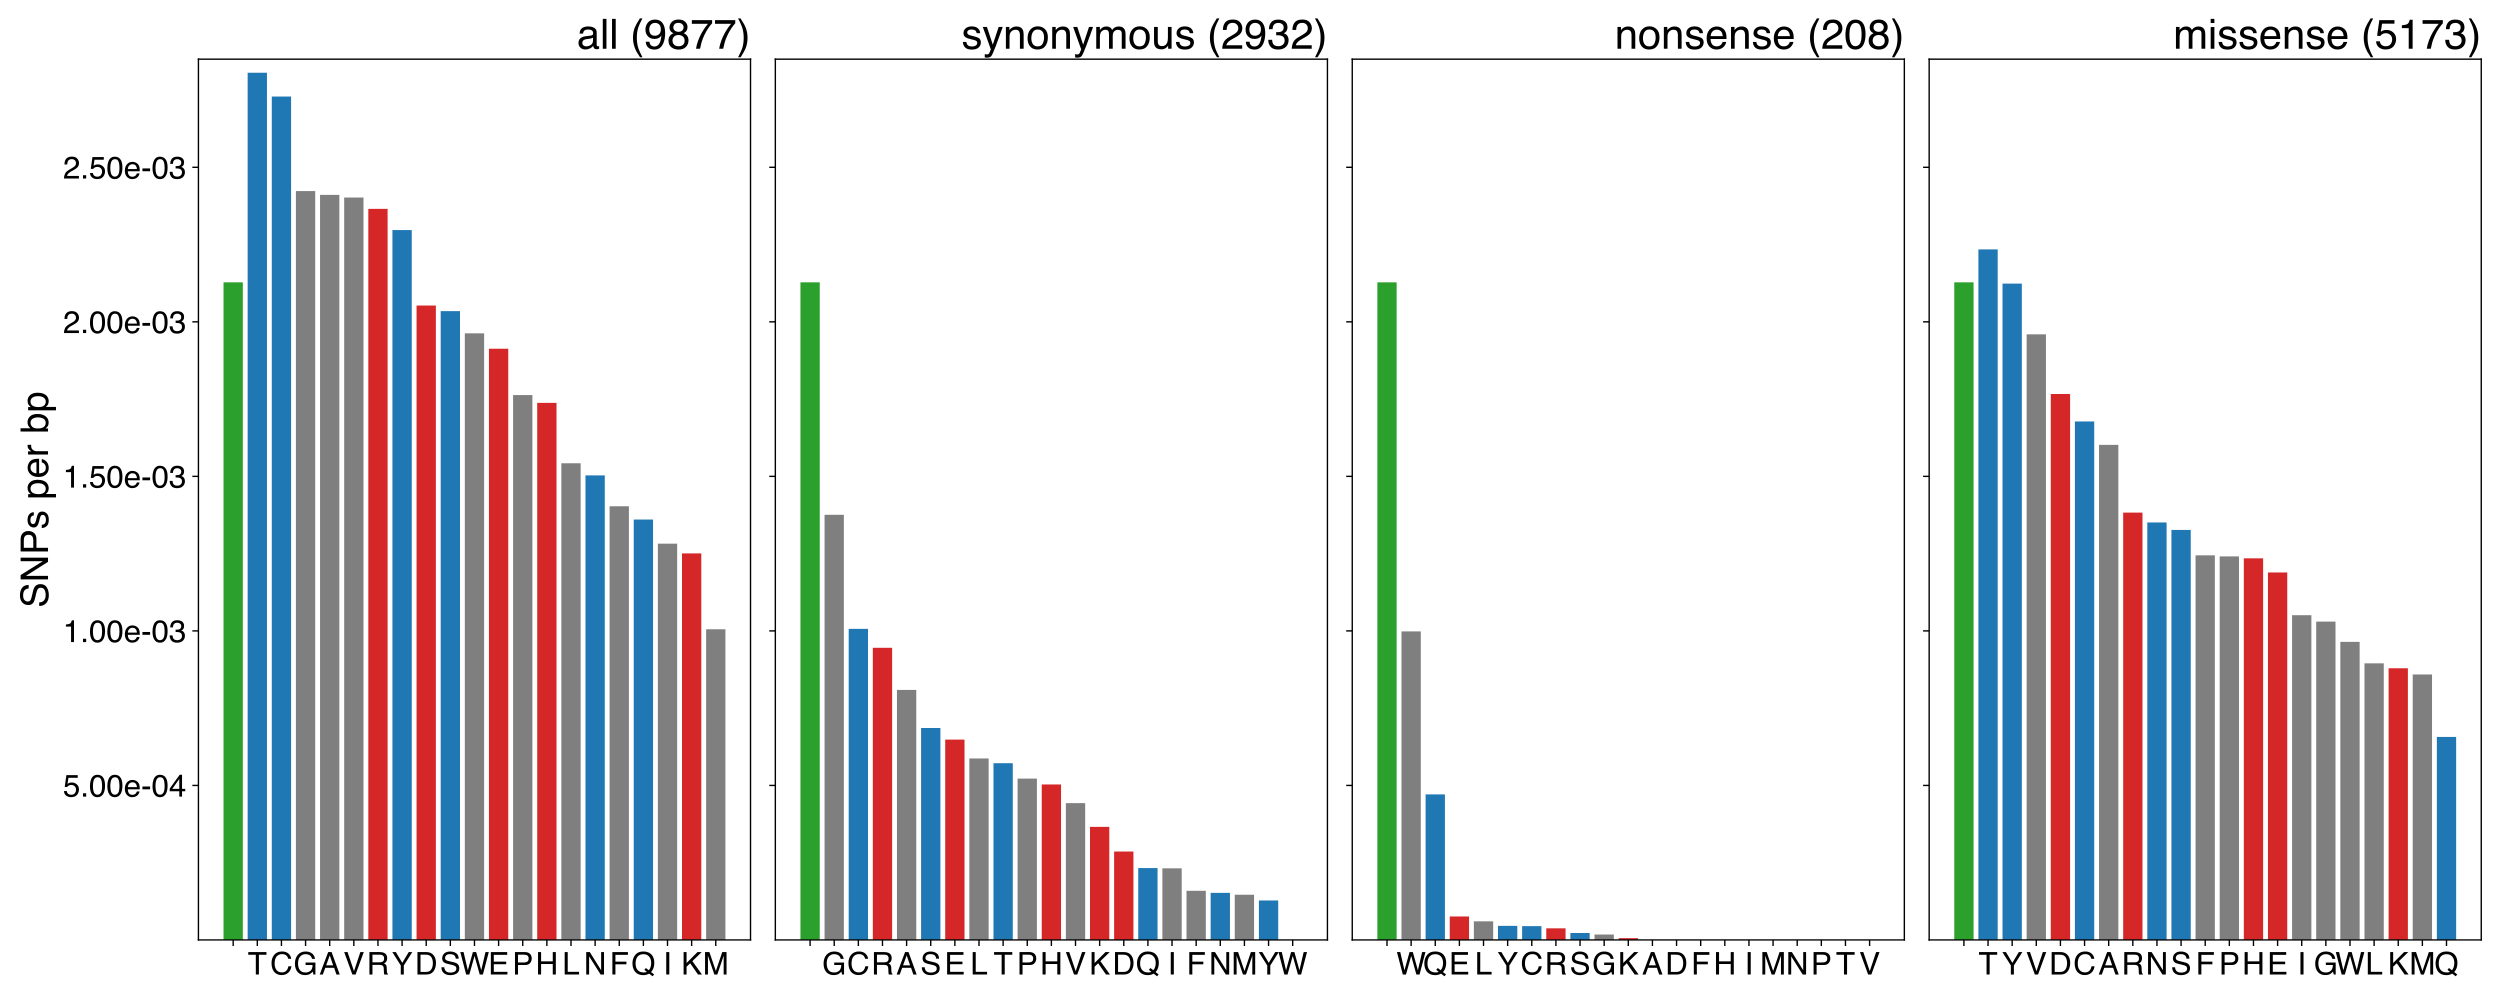 <?xml version="1.0" encoding="utf-8" standalone="no"?>
<!DOCTYPE svg PUBLIC "-//W3C//DTD SVG 1.1//EN"
  "http://www.w3.org/Graphics/SVG/1.1/DTD/svg11.dtd">
<!-- Created with matplotlib (https://matplotlib.org/) -->
<svg height="576pt" version="1.1" viewBox="0 0 1440 576" width="1440pt" xmlns="http://www.w3.org/2000/svg" xmlns:xlink="http://www.w3.org/1999/xlink">
 <defs>
  <style type="text/css">
*{stroke-linecap:butt;stroke-linejoin:round;}
  </style>
 </defs>
 <g id="figure_1">
  <g id="patch_1">
   <path d="M 0 576 
L 1440 576 
L 1440 0 
L 0 0 
z
" style="fill:#ffffff;"/>
  </g>
  <g id="axes_1">
   <g id="patch_2">
    <path d="M 114.297 541.4 
L 432.298 541.4 
L 432.298 34.08 
L 114.297 34.08 
z
" style="fill:#ffffff;"/>
   </g>
   <g id="patch_3">
    <path clip-path="url(#p7693c4d0f9)" d="M 128.752 541.4 
L 139.871 541.4 
L 139.871 162.618 
L 128.752 162.618 
z
" style="fill:#2ca02c;"/>
   </g>
   <g id="patch_4">
    <path clip-path="url(#p7693c4d0f9)" d="M 142.651 541.4 
L 153.77 541.4 
L 153.77 41.887 
L 142.651 41.887 
z
" style="fill:#1f77b4;"/>
   </g>
   <g id="patch_5">
    <path clip-path="url(#p7693c4d0f9)" d="M 156.549 541.4 
L 167.668 541.4 
L 167.668 55.619 
L 156.549 55.619 
z
" style="fill:#1f77b4;"/>
   </g>
   <g id="patch_6">
    <path clip-path="url(#p7693c4d0f9)" d="M 170.448 541.4 
L 181.567 541.4 
L 181.567 110.065 
L 170.448 110.065 
z
" style="fill:#7f7f7f;"/>
   </g>
   <g id="patch_7">
    <path clip-path="url(#p7693c4d0f9)" d="M 184.347 541.4 
L 195.465 541.4 
L 195.465 112.241 
L 184.347 112.241 
z
" style="fill:#7f7f7f;"/>
   </g>
   <g id="patch_8">
    <path clip-path="url(#p7693c4d0f9)" d="M 198.245 541.4 
L 209.364 541.4 
L 209.364 113.77 
L 198.245 113.77 
z
" style="fill:#7f7f7f;"/>
   </g>
   <g id="patch_9">
    <path clip-path="url(#p7693c4d0f9)" d="M 212.144 541.4 
L 223.263 541.4 
L 223.263 120.303 
L 212.144 120.303 
z
" style="fill:#d62728;"/>
   </g>
   <g id="patch_10">
    <path clip-path="url(#p7693c4d0f9)" d="M 226.042 541.4 
L 237.161 541.4 
L 237.161 132.524 
L 226.042 132.524 
z
" style="fill:#1f77b4;"/>
   </g>
   <g id="patch_11">
    <path clip-path="url(#p7693c4d0f9)" d="M 239.941 541.4 
L 251.06 541.4 
L 251.06 176.005 
L 239.941 176.005 
z
" style="fill:#d62728;"/>
   </g>
   <g id="patch_12">
    <path clip-path="url(#p7693c4d0f9)" d="M 253.84 541.4 
L 264.959 541.4 
L 264.959 179.206 
L 253.84 179.206 
z
" style="fill:#1f77b4;"/>
   </g>
   <g id="patch_13">
    <path clip-path="url(#p7693c4d0f9)" d="M 267.738 541.4 
L 278.857 541.4 
L 278.857 192.012 
L 267.738 192.012 
z
" style="fill:#7f7f7f;"/>
   </g>
   <g id="patch_14">
    <path clip-path="url(#p7693c4d0f9)" d="M 281.637 541.4 
L 292.756 541.4 
L 292.756 200.854 
L 281.637 200.854 
z
" style="fill:#d62728;"/>
   </g>
   <g id="patch_15">
    <path clip-path="url(#p7693c4d0f9)" d="M 295.536 541.4 
L 306.655 541.4 
L 306.655 227.566 
L 295.536 227.566 
z
" style="fill:#7f7f7f;"/>
   </g>
   <g id="patch_16">
    <path clip-path="url(#p7693c4d0f9)" d="M 309.434 541.4 
L 320.553 541.4 
L 320.553 232.06 
L 309.434 232.06 
z
" style="fill:#d62728;"/>
   </g>
   <g id="patch_17">
    <path clip-path="url(#p7693c4d0f9)" d="M 323.333 541.4 
L 334.452 541.4 
L 334.452 266.854 
L 323.333 266.854 
z
" style="fill:#7f7f7f;"/>
   </g>
   <g id="patch_18">
    <path clip-path="url(#p7693c4d0f9)" d="M 337.232 541.4 
L 348.35 541.4 
L 348.35 273.811 
L 337.232 273.811 
z
" style="fill:#1f77b4;"/>
   </g>
   <g id="patch_19">
    <path clip-path="url(#p7693c4d0f9)" d="M 351.13 541.4 
L 362.249 541.4 
L 362.249 291.59 
L 351.13 291.59 
z
" style="fill:#7f7f7f;"/>
   </g>
   <g id="patch_20">
    <path clip-path="url(#p7693c4d0f9)" d="M 365.029 541.4 
L 376.148 541.4 
L 376.148 299.26 
L 365.029 299.26 
z
" style="fill:#1f77b4;"/>
   </g>
   <g id="patch_21">
    <path clip-path="url(#p7693c4d0f9)" d="M 378.927 541.4 
L 390.046 541.4 
L 390.046 313.15 
L 378.927 313.15 
z
" style="fill:#7f7f7f;"/>
   </g>
   <g id="patch_22">
    <path clip-path="url(#p7693c4d0f9)" d="M 392.826 541.4 
L 403.945 541.4 
L 403.945 318.768 
L 392.826 318.768 
z
" style="fill:#d62728;"/>
   </g>
   <g id="patch_23">
    <path clip-path="url(#p7693c4d0f9)" d="M 406.725 541.4 
L 417.844 541.4 
L 417.844 362.472 
L 406.725 362.472 
z
" style="fill:#7f7f7f;"/>
   </g>
   <g id="matplotlib.axis_1">
    <g id="xtick_1">
     <g id="line2d_1">
      <defs>
       <path d="M 0 0 
L 0 3.5 
" id="m6b587b2595" style="stroke:#000000;stroke-width:0.8;"/>
      </defs>
      <g>
       <use style="stroke:#000000;stroke-width:0.8;" x="134.312" xlink:href="#m6b587b2595" y="541.4"/>
      </g>
     </g>
    </g>
    <g id="xtick_2">
     <g id="line2d_2">
      <g>
       <use style="stroke:#000000;stroke-width:0.8;" x="148.21" xlink:href="#m6b587b2595" y="541.4"/>
      </g>
     </g>
     <g id="text_1">
      <!-- T -->
      <defs>
       <path d="M 59.812 71.734 
L 59.812 63.188 
L 35.641 63.188 
L 35.641 0 
L 25.781 0 
L 25.781 63.188 
L 1.609 63.188 
L 1.609 71.734 
z
" id="Helvetica-84"/>
      </defs>
      <g transform="translate(142.713 561.312)scale(0.18 -0.18)">
       <use xlink:href="#Helvetica-84"/>
      </g>
     </g>
    </g>
    <g id="xtick_3">
     <g id="line2d_3">
      <g>
       <use style="stroke:#000000;stroke-width:0.8;" x="162.109" xlink:href="#m6b587b2595" y="541.4"/>
      </g>
     </g>
     <g id="text_2">
      <!-- C -->
      <defs>
       <path d="M 37.844 73.688 
Q 51.469 73.688 58.984 66.5 
Q 66.5 59.328 67.328 50.203 
L 57.859 50.203 
Q 56.25 57.125 51.438 61.172 
Q 46.625 65.234 37.938 65.234 
Q 27.344 65.234 20.828 57.781 
Q 14.312 50.344 14.312 34.969 
Q 14.312 22.359 20.188 14.516 
Q 26.078 6.688 37.75 6.688 
Q 48.484 6.688 54.109 14.938 
Q 57.078 19.281 58.547 26.375 
L 68.016 26.375 
Q 66.75 15.047 59.625 7.375 
Q 51.078 -1.859 36.578 -1.859 
Q 24.078 -1.859 15.578 5.719 
Q 4.391 15.719 4.391 36.625 
Q 4.391 52.484 12.797 62.641 
Q 21.875 73.688 37.844 73.688 
z
M 35.891 73.688 
z
" id="Helvetica-67"/>
      </defs>
      <g transform="translate(155.609 561.312)scale(0.18 -0.18)">
       <use xlink:href="#Helvetica-67"/>
      </g>
     </g>
    </g>
    <g id="xtick_4">
     <g id="line2d_4">
      <g>
       <use style="stroke:#000000;stroke-width:0.8;" x="176.007" xlink:href="#m6b587b2595" y="541.4"/>
      </g>
     </g>
     <g id="text_3">
      <!-- G -->
      <defs>
       <path d="M 38.625 73.578 
Q 48.734 73.578 56.109 69.672 
Q 66.797 64.062 69.188 50 
L 59.578 50 
Q 57.812 57.859 52.297 61.453 
Q 46.781 65.047 38.375 65.047 
Q 28.422 65.047 21.609 57.562 
Q 14.797 50.094 14.797 35.297 
Q 14.797 22.516 20.406 14.484 
Q 26.031 6.453 38.719 6.453 
Q 48.438 6.453 54.812 12.078 
Q 61.188 17.719 61.328 30.328 
L 38.875 30.328 
L 38.875 38.375 
L 70.359 38.375 
L 70.359 0 
L 64.109 0 
L 61.766 9.234 
Q 56.844 3.812 53.031 1.703 
Q 46.625 -1.906 36.766 -1.906 
Q 24.031 -1.906 14.844 6.344 
Q 4.828 16.703 4.828 34.766 
Q 4.828 52.781 14.594 63.422 
Q 23.875 73.578 38.625 73.578 
z
M 37.016 73.688 
z
" id="Helvetica-71"/>
      </defs>
      <g transform="translate(169.007 561.312)scale(0.18 -0.18)">
       <use xlink:href="#Helvetica-71"/>
      </g>
     </g>
    </g>
    <g id="xtick_5">
     <g id="line2d_5">
      <g>
       <use style="stroke:#000000;stroke-width:0.8;" x="189.906" xlink:href="#m6b587b2595" y="541.4"/>
      </g>
     </g>
     <g id="text_4">
      <!-- A -->
      <defs>
       <path d="M 44.438 29.391 
L 33.547 61.078 
L 21.969 29.391 
z
M 28.469 71.734 
L 39.453 71.734 
L 65.484 0 
L 54.828 0 
L 47.562 21.484 
L 19.188 21.484 
L 11.422 0 
L 1.469 0 
z
" id="Helvetica-65"/>
      </defs>
      <g transform="translate(183.903 561.312)scale(0.18 -0.18)">
       <use xlink:href="#Helvetica-65"/>
      </g>
     </g>
    </g>
    <g id="xtick_6">
     <g id="line2d_6">
      <g>
       <use style="stroke:#000000;stroke-width:0.8;" x="203.805" xlink:href="#m6b587b2595" y="541.4"/>
      </g>
     </g>
     <g id="text_5">
      <!-- V -->
      <defs>
       <path d="M 13.281 71.734 
L 33.891 10.641 
L 54.25 71.734 
L 65.141 71.734 
L 38.969 0 
L 28.656 0 
L 2.547 71.734 
z
" id="Helvetica-86"/>
      </defs>
      <g transform="translate(197.801 561.312)scale(0.18 -0.18)">
       <use xlink:href="#Helvetica-86"/>
      </g>
     </g>
    </g>
    <g id="xtick_7">
     <g id="line2d_7">
      <g>
       <use style="stroke:#000000;stroke-width:0.8;" x="217.703" xlink:href="#m6b587b2595" y="541.4"/>
      </g>
     </g>
     <g id="text_6">
      <!-- R -->
      <defs>
       <path d="M 40.969 38.875 
Q 47.797 38.875 51.781 41.609 
Q 55.766 44.344 55.766 51.469 
Q 55.766 59.125 50.203 61.922 
Q 47.219 63.375 42.234 63.375 
L 18.5 63.375 
L 18.5 38.875 
z
M 8.797 71.734 
L 42 71.734 
Q 50.203 71.734 55.516 69.344 
Q 65.625 64.75 65.625 52.391 
Q 65.625 45.953 62.953 41.844 
Q 60.297 37.75 55.516 35.25 
Q 59.719 33.547 61.844 30.766 
Q 63.969 27.984 64.203 21.734 
L 64.547 12.109 
Q 64.703 8.016 65.234 6 
Q 66.109 2.594 68.359 1.609 
L 68.359 0 
L 56.453 0 
Q 55.953 0.922 55.656 2.391 
Q 55.375 3.859 55.172 8.062 
L 54.594 20.016 
Q 54.25 27.047 49.359 29.438 
Q 46.578 30.766 40.625 30.766 
L 18.5 30.766 
L 18.5 0 
L 8.797 0 
z
" id="Helvetica-82"/>
      </defs>
      <g transform="translate(211.204 561.312)scale(0.18 -0.18)">
       <use xlink:href="#Helvetica-82"/>
      </g>
     </g>
    </g>
    <g id="xtick_8">
     <g id="line2d_8">
      <g>
       <use style="stroke:#000000;stroke-width:0.8;" x="231.602" xlink:href="#m6b587b2595" y="541.4"/>
      </g>
     </g>
     <g id="text_7">
      <!-- Y -->
      <defs>
       <path d="M 2.047 71.734 
L 13.375 71.734 
L 33.984 37.25 
L 54.594 71.734 
L 65.969 71.734 
L 38.875 28.906 
L 38.875 0 
L 29.156 0 
L 29.156 28.906 
z
M 34.125 71.734 
z
" id="Helvetica-89"/>
      </defs>
      <g transform="translate(225.599 561.312)scale(0.18 -0.18)">
       <use xlink:href="#Helvetica-89"/>
      </g>
     </g>
    </g>
    <g id="xtick_9">
     <g id="line2d_9">
      <g>
       <use style="stroke:#000000;stroke-width:0.8;" x="245.501" xlink:href="#m6b587b2595" y="541.4"/>
      </g>
     </g>
     <g id="text_8">
      <!-- D -->
      <defs>
       <path d="M 35.156 8.297 
Q 40.094 8.297 43.266 9.328 
Q 48.922 11.234 52.547 16.656 
Q 55.422 21 56.688 27.781 
Q 57.422 31.844 57.422 35.297 
Q 57.422 48.641 52.125 56 
Q 46.828 63.375 35.062 63.375 
L 17.828 63.375 
L 17.828 8.297 
z
M 8.062 71.734 
L 37.109 71.734 
Q 51.906 71.734 60.062 61.234 
Q 67.328 51.766 67.328 36.969 
Q 67.328 25.531 63.031 16.312 
Q 55.469 0 37.016 0 
L 8.062 0 
z
" id="Helvetica-68"/>
      </defs>
      <g transform="translate(239.001 561.312)scale(0.18 -0.18)">
       <use xlink:href="#Helvetica-68"/>
      </g>
     </g>
    </g>
    <g id="xtick_10">
     <g id="line2d_10">
      <g>
       <use style="stroke:#000000;stroke-width:0.8;" x="259.399" xlink:href="#m6b587b2595" y="541.4"/>
      </g>
     </g>
     <g id="text_9">
      <!-- S -->
      <defs>
       <path d="M 13.969 23.141 
Q 14.312 17.047 16.844 13.234 
Q 21.688 6.109 33.891 6.109 
Q 39.359 6.109 43.844 7.672 
Q 52.547 10.688 52.547 18.5 
Q 52.547 24.359 48.875 26.859 
Q 45.172 29.297 37.25 31.109 
L 27.547 33.297 
Q 18.016 35.453 14.062 38.031 
Q 7.234 42.531 7.234 51.469 
Q 7.234 61.141 13.922 67.328 
Q 20.609 73.531 32.859 73.531 
Q 44.141 73.531 52.016 68.078 
Q 59.906 62.641 59.906 50.688 
L 50.781 50.688 
Q 50.047 56.453 47.656 59.516 
Q 43.219 65.141 32.562 65.141 
Q 23.969 65.141 20.203 61.516 
Q 16.453 57.906 16.453 53.125 
Q 16.453 47.859 20.844 45.406 
Q 23.734 43.844 33.891 41.5 
L 43.953 39.203 
Q 51.219 37.547 55.172 34.672 
Q 62.016 29.641 62.016 20.062 
Q 62.016 8.156 53.344 3.031 
Q 44.672 -2.094 33.203 -2.094 
Q 19.828 -2.094 12.25 4.734 
Q 4.688 11.531 4.828 23.141 
z
M 33.594 73.688 
z
" id="Helvetica-83"/>
      </defs>
      <g transform="translate(253.396 561.312)scale(0.18 -0.18)">
       <use xlink:href="#Helvetica-83"/>
      </g>
     </g>
    </g>
    <g id="xtick_11">
     <g id="line2d_11">
      <g>
       <use style="stroke:#000000;stroke-width:0.8;" x="273.298" xlink:href="#m6b587b2595" y="541.4"/>
      </g>
     </g>
     <g id="text_10">
      <!-- W -->
      <defs>
       <path d="M 12.359 71.734 
L 25.875 13.375 
L 42.094 71.734 
L 52.641 71.734 
L 68.844 13.375 
L 82.375 71.734 
L 93.016 71.734 
L 74.172 0 
L 63.969 0 
L 47.406 59.469 
L 30.766 0 
L 20.562 0 
L 1.812 71.734 
z
" id="Helvetica-87"/>
      </defs>
      <g transform="translate(264.803 561.312)scale(0.18 -0.18)">
       <use xlink:href="#Helvetica-87"/>
      </g>
     </g>
    </g>
    <g id="xtick_12">
     <g id="line2d_12">
      <g>
       <use style="stroke:#000000;stroke-width:0.8;" x="287.196" xlink:href="#m6b587b2595" y="541.4"/>
      </g>
     </g>
     <g id="text_11">
      <!-- E -->
      <defs>
       <path d="M 8.547 71.734 
L 60.844 71.734 
L 60.844 62.938 
L 18.016 62.938 
L 18.016 41.156 
L 57.625 41.156 
L 57.625 32.859 
L 18.016 32.859 
L 18.016 8.547 
L 61.578 8.547 
L 61.578 0 
L 8.547 0 
z
M 35.062 71.734 
z
" id="Helvetica-69"/>
      </defs>
      <g transform="translate(281.193 561.312)scale(0.18 -0.18)">
       <use xlink:href="#Helvetica-69"/>
      </g>
     </g>
    </g>
    <g id="xtick_13">
     <g id="line2d_13">
      <g>
       <use style="stroke:#000000;stroke-width:0.8;" x="301.095" xlink:href="#m6b587b2595" y="541.4"/>
      </g>
     </g>
     <g id="text_12">
      <!-- P -->
      <defs>
       <path d="M 8.547 71.734 
L 40.828 71.734 
Q 50.391 71.734 56.25 66.328 
Q 62.109 60.938 62.109 51.172 
Q 62.109 42.781 56.875 36.547 
Q 51.656 30.328 40.828 30.328 
L 18.266 30.328 
L 18.266 0 
L 8.547 0 
z
M 52.297 51.125 
Q 52.297 59.031 46.438 61.859 
Q 43.219 63.375 37.594 63.375 
L 18.266 63.375 
L 18.266 38.531 
L 37.594 38.531 
Q 44.141 38.531 48.219 41.312 
Q 52.297 44.094 52.297 51.125 
z
" id="Helvetica-80"/>
      </defs>
      <g transform="translate(295.092 561.312)scale(0.18 -0.18)">
       <use xlink:href="#Helvetica-80"/>
      </g>
     </g>
    </g>
    <g id="xtick_14">
     <g id="line2d_14">
      <g>
       <use style="stroke:#000000;stroke-width:0.8;" x="314.994" xlink:href="#m6b587b2595" y="541.4"/>
      </g>
     </g>
     <g id="text_13">
      <!-- H -->
      <defs>
       <path d="M 7.859 71.734 
L 17.672 71.734 
L 17.672 42.094 
L 54.984 42.094 
L 54.984 71.734 
L 64.797 71.734 
L 64.797 0 
L 54.984 0 
L 54.984 33.547 
L 17.672 33.547 
L 17.672 0 
L 7.859 0 
z
" id="Helvetica-72"/>
      </defs>
      <g transform="translate(308.494 561.312)scale(0.18 -0.18)">
       <use xlink:href="#Helvetica-72"/>
      </g>
     </g>
    </g>
    <g id="xtick_15">
     <g id="line2d_15">
      <g>
       <use style="stroke:#000000;stroke-width:0.8;" x="328.892" xlink:href="#m6b587b2595" y="541.4"/>
      </g>
     </g>
     <g id="text_14">
      <!-- L -->
      <defs>
       <path d="M 7.625 71.734 
L 17.328 71.734 
L 17.328 8.547 
L 53.656 8.547 
L 53.656 0 
L 7.625 0 
z
" id="Helvetica-76"/>
      </defs>
      <g transform="translate(323.887 561.312)scale(0.18 -0.18)">
       <use xlink:href="#Helvetica-76"/>
      </g>
     </g>
    </g>
    <g id="xtick_16">
     <g id="line2d_16">
      <g>
       <use style="stroke:#000000;stroke-width:0.8;" x="342.791" xlink:href="#m6b587b2595" y="541.4"/>
      </g>
     </g>
     <g id="text_15">
      <!-- N -->
      <defs>
       <path d="M 7.625 71.734 
L 19.094 71.734 
L 55.328 13.625 
L 55.328 71.734 
L 64.547 71.734 
L 64.547 0 
L 53.656 0 
L 16.891 58.062 
L 16.891 0 
L 7.625 0 
z
M 35.453 71.734 
z
" id="Helvetica-78"/>
      </defs>
      <g transform="translate(336.291 561.312)scale(0.18 -0.18)">
       <use xlink:href="#Helvetica-78"/>
      </g>
     </g>
    </g>
    <g id="xtick_17">
     <g id="line2d_17">
      <g>
       <use style="stroke:#000000;stroke-width:0.8;" x="356.69" xlink:href="#m6b587b2595" y="541.4"/>
      </g>
     </g>
     <g id="text_16">
      <!-- F -->
      <defs>
       <path d="M 8.547 71.734 
L 58.297 71.734 
L 58.297 62.938 
L 18.266 62.938 
L 18.266 41.156 
L 53.469 41.156 
L 53.469 32.625 
L 18.266 32.625 
L 18.266 0 
L 8.547 0 
z
" id="Helvetica-70"/>
      </defs>
      <g transform="translate(351.193 561.312)scale(0.18 -0.18)">
       <use xlink:href="#Helvetica-70"/>
      </g>
     </g>
    </g>
    <g id="xtick_18">
     <g id="line2d_18">
      <g>
       <use style="stroke:#000000;stroke-width:0.8;" x="370.588" xlink:href="#m6b587b2595" y="541.4"/>
      </g>
     </g>
     <g id="text_17">
      <!-- Q -->
      <defs>
       <path d="M 73.25 0.203 
L 68.359 -5.719 
L 57.281 2.734 
Q 53.266 0.531 48.609 -0.781 
Q 43.953 -2.094 38.422 -2.094 
Q 21.734 -2.094 12.25 8.844 
Q 3.906 19.484 3.906 35.5 
Q 3.906 50.047 11.141 60.406 
Q 20.406 73.688 38.578 73.688 
Q 57.562 73.688 66.703 61.469 
Q 73.828 51.953 73.828 37.109 
Q 73.828 30.172 72.125 23.781 
Q 69.531 14.016 63.375 7.859 
z
M 39.594 6.594 
Q 42.625 6.594 45.266 7 
Q 47.906 7.422 49.859 8.641 
L 42 14.797 
L 46.875 20.797 
L 56.25 13.531 
Q 60.688 18.609 62.281 24.906 
Q 63.875 31.203 63.875 36.969 
Q 63.875 49.609 57.25 57.328 
Q 50.641 65.047 39.156 65.047 
Q 27.547 65.047 20.75 57.641 
Q 13.969 50.25 13.969 34.859 
Q 13.969 21.922 20.484 14.25 
Q 27 6.594 39.594 6.594 
z
" id="Helvetica-81"/>
      </defs>
      <g transform="translate(363.588 561.312)scale(0.18 -0.18)">
       <use xlink:href="#Helvetica-81"/>
      </g>
     </g>
    </g>
    <g id="xtick_19">
     <g id="line2d_19">
      <g>
       <use style="stroke:#000000;stroke-width:0.8;" x="384.487" xlink:href="#m6b587b2595" y="541.4"/>
      </g>
     </g>
     <g id="text_18">
      <!-- I -->
      <defs>
       <path d="M 9.812 71.734 
L 19.625 71.734 
L 19.625 0 
L 9.812 0 
z
" id="Helvetica-73"/>
      </defs>
      <g transform="translate(381.987 561.312)scale(0.18 -0.18)">
       <use xlink:href="#Helvetica-73"/>
      </g>
     </g>
    </g>
    <g id="xtick_20">
     <g id="line2d_20">
      <g>
       <use style="stroke:#000000;stroke-width:0.8;" x="398.385" xlink:href="#m6b587b2595" y="541.4"/>
      </g>
     </g>
     <g id="text_19">
      <!-- K -->
      <defs>
       <path d="M 7.625 71.734 
L 17.094 71.734 
L 17.094 36.766 
L 52.047 71.734 
L 65.484 71.734 
L 35.641 42.828 
L 66.312 0 
L 53.656 0 
L 28.562 35.984 
L 17.094 25 
L 17.094 0 
L 7.625 0 
z
" id="Helvetica-75"/>
      </defs>
      <g transform="translate(392.382 561.312)scale(0.18 -0.18)">
       <use xlink:href="#Helvetica-75"/>
      </g>
     </g>
    </g>
    <g id="xtick_21">
     <g id="line2d_21">
      <g>
       <use style="stroke:#000000;stroke-width:0.8;" x="412.284" xlink:href="#m6b587b2595" y="541.4"/>
      </g>
     </g>
     <g id="text_20">
      <!-- M -->
      <defs>
       <path d="M 7.375 71.734 
L 21.297 71.734 
L 41.891 11.078 
L 62.359 71.734 
L 76.125 71.734 
L 76.125 0 
L 66.891 0 
L 66.891 42.328 
Q 66.891 44.531 66.984 49.609 
Q 67.094 54.688 67.094 60.5 
L 46.625 0 
L 37.016 0 
L 16.406 60.5 
L 16.406 58.297 
Q 16.406 55.672 16.531 50.266 
Q 16.656 44.875 16.656 42.328 
L 16.656 0 
L 7.375 0 
z
" id="Helvetica-77"/>
      </defs>
      <g transform="translate(404.787 561.312)scale(0.18 -0.18)">
       <use xlink:href="#Helvetica-77"/>
      </g>
     </g>
    </g>
   </g>
   <g id="matplotlib.axis_2">
    <g id="ytick_1">
     <g id="line2d_22">
      <defs>
       <path d="M 0 0 
L -3.5 0 
" id="m0af96cb866" style="stroke:#000000;stroke-width:0.8;"/>
      </defs>
      <g>
       <use style="stroke:#000000;stroke-width:0.8;" x="114.297" xlink:href="#m0af96cb866" y="452.396"/>
      </g>
     </g>
     <g id="text_21">
      <!-- 5.00e-04 -->
      <defs>
       <path d="M 12.359 17.828 
Q 13.234 10.297 19.344 7.422 
Q 22.469 5.953 26.562 5.953 
Q 34.375 5.953 38.125 10.938 
Q 41.891 15.922 41.891 21.969 
Q 41.891 29.297 37.422 33.297 
Q 32.953 37.312 26.703 37.312 
Q 22.172 37.312 18.922 35.547 
Q 15.672 33.797 13.375 30.672 
L 5.766 31.109 
L 11.078 68.75 
L 47.406 68.75 
L 47.406 60.25 
L 17.672 60.25 
L 14.703 40.828 
Q 17.141 42.672 19.344 43.609 
Q 23.25 45.219 28.375 45.219 
Q 37.984 45.219 44.672 39.016 
Q 51.375 32.812 51.375 23.297 
Q 51.375 13.375 45.234 5.797 
Q 39.109 -1.766 25.688 -1.766 
Q 17.141 -1.766 10.562 3.047 
Q 4 7.859 3.219 17.828 
z
" id="Helvetica-53"/>
       <path d="M 8.547 10.641 
L 18.75 10.641 
L 18.75 0 
L 8.547 0 
z
" id="Helvetica-46"/>
       <path d="M 27.047 69.922 
Q 40.625 69.922 46.688 58.734 
Q 51.375 50.094 51.375 35.062 
Q 51.375 20.797 47.125 11.469 
Q 40.969 -1.906 27 -1.906 
Q 14.406 -1.906 8.25 9.031 
Q 3.125 18.172 3.125 33.547 
Q 3.125 45.453 6.203 54 
Q 11.969 69.922 27.047 69.922 
z
M 26.953 6.109 
Q 33.797 6.109 37.844 12.156 
Q 41.891 18.219 41.891 34.719 
Q 41.891 46.625 38.953 54.312 
Q 36.031 62.016 27.594 62.016 
Q 19.828 62.016 16.234 54.703 
Q 12.641 47.406 12.641 33.203 
Q 12.641 22.516 14.938 16.016 
Q 18.453 6.109 26.953 6.109 
z
" id="Helvetica-48"/>
       <path d="M 28.219 53.469 
Q 33.797 53.469 39.016 50.859 
Q 44.234 48.25 46.969 44.094 
Q 49.609 40.141 50.484 34.859 
Q 51.266 31.25 51.266 23.344 
L 12.938 23.344 
Q 13.188 15.375 16.703 10.562 
Q 20.219 5.766 27.594 5.766 
Q 34.469 5.766 38.578 10.297 
Q 40.922 12.938 41.891 16.406 
L 50.531 16.406 
Q 50.203 13.531 48.266 9.984 
Q 46.344 6.453 43.953 4.203 
Q 39.938 0.297 34.031 -1.078 
Q 30.859 -1.859 26.859 -1.859 
Q 17.094 -1.859 10.297 5.25 
Q 3.516 12.359 3.516 25.141 
Q 3.516 37.75 10.344 45.609 
Q 17.188 53.469 28.219 53.469 
z
M 42.234 30.328 
Q 41.703 36.031 39.75 39.453 
Q 36.141 45.797 27.688 45.797 
Q 21.625 45.797 17.516 41.422 
Q 13.422 37.062 13.188 30.328 
z
M 27.391 53.562 
z
" id="Helvetica-101"/>
       <path d="M 4.156 32.375 
L 28.656 32.375 
L 28.656 23.344 
L 4.156 23.344 
z
" id="Helvetica-45"/>
       <path d="M 33.062 24.75 
L 33.062 56.453 
L 10.641 24.75 
z
M 33.203 0 
L 33.203 17.094 
L 2.547 17.094 
L 2.547 25.688 
L 34.578 70.125 
L 42 70.125 
L 42 24.75 
L 52.297 24.75 
L 52.297 17.094 
L 42 17.094 
L 42 0 
z
" id="Helvetica-52"/>
      </defs>
      <g transform="translate(36.245 458.853)scale(0.18 -0.18)">
       <use xlink:href="#Helvetica-53"/>
       <use x="55.615" xlink:href="#Helvetica-46"/>
       <use x="83.398" xlink:href="#Helvetica-48"/>
       <use x="139.014" xlink:href="#Helvetica-48"/>
       <use x="194.629" xlink:href="#Helvetica-101"/>
       <use x="250.244" xlink:href="#Helvetica-45"/>
       <use x="283.545" xlink:href="#Helvetica-48"/>
       <use x="339.16" xlink:href="#Helvetica-52"/>
      </g>
     </g>
    </g>
    <g id="ytick_2">
     <g id="line2d_23">
      <g>
       <use style="stroke:#000000;stroke-width:0.8;" x="114.297" xlink:href="#m0af96cb866" y="363.393"/>
      </g>
     </g>
     <g id="text_22">
      <!-- 1.00e-03 -->
      <defs>
       <path d="M 9.578 49.516 
L 9.578 56.25 
Q 19.094 57.172 22.844 59.344 
Q 26.609 61.531 28.469 69.625 
L 35.406 69.625 
L 35.406 0 
L 26.031 0 
L 26.031 49.516 
z
" id="Helvetica-49"/>
       <path d="M 25.984 -1.906 
Q 13.578 -1.906 7.984 4.906 
Q 2.391 11.719 2.391 21.484 
L 11.578 21.484 
Q 12.156 14.703 14.109 11.625 
Q 17.531 6.109 26.469 6.109 
Q 33.406 6.109 37.594 9.812 
Q 41.797 13.531 41.797 19.391 
Q 41.797 26.609 37.375 29.484 
Q 32.953 32.375 25.094 32.375 
Q 24.219 32.375 23.312 32.344 
Q 22.406 32.328 21.484 32.281 
L 21.484 40.047 
Q 22.859 39.891 23.781 39.844 
Q 24.703 39.797 25.781 39.797 
Q 30.719 39.797 33.891 41.359 
Q 39.453 44.094 39.453 51.125 
Q 39.453 56.344 35.734 59.172 
Q 32.031 62.016 27.094 62.016 
Q 18.312 62.016 14.938 56.156 
Q 13.094 52.938 12.844 46.969 
L 4.156 46.969 
Q 4.156 54.781 7.281 60.25 
Q 12.641 70.016 26.172 70.016 
Q 36.859 70.016 42.719 65.25 
Q 48.578 60.5 48.578 51.469 
Q 48.578 45.016 45.125 41.016 
Q 42.969 38.531 39.547 37.109 
Q 45.062 35.594 48.156 31.266 
Q 51.266 26.953 51.266 20.703 
Q 51.266 10.688 44.672 4.391 
Q 38.094 -1.906 25.984 -1.906 
z
" id="Helvetica-51"/>
      </defs>
      <g transform="translate(36.245 369.849)scale(0.18 -0.18)">
       <use xlink:href="#Helvetica-49"/>
       <use x="55.615" xlink:href="#Helvetica-46"/>
       <use x="83.398" xlink:href="#Helvetica-48"/>
       <use x="139.014" xlink:href="#Helvetica-48"/>
       <use x="194.629" xlink:href="#Helvetica-101"/>
       <use x="250.244" xlink:href="#Helvetica-45"/>
       <use x="283.545" xlink:href="#Helvetica-48"/>
       <use x="339.16" xlink:href="#Helvetica-51"/>
      </g>
     </g>
    </g>
    <g id="ytick_3">
     <g id="line2d_24">
      <g>
       <use style="stroke:#000000;stroke-width:0.8;" x="114.297" xlink:href="#m0af96cb866" y="274.389"/>
      </g>
     </g>
     <g id="text_23">
      <!-- 1.50e-03 -->
      <g transform="translate(36.245 280.846)scale(0.18 -0.18)">
       <use xlink:href="#Helvetica-49"/>
       <use x="55.615" xlink:href="#Helvetica-46"/>
       <use x="83.398" xlink:href="#Helvetica-53"/>
       <use x="139.014" xlink:href="#Helvetica-48"/>
       <use x="194.629" xlink:href="#Helvetica-101"/>
       <use x="250.244" xlink:href="#Helvetica-45"/>
       <use x="283.545" xlink:href="#Helvetica-48"/>
       <use x="339.16" xlink:href="#Helvetica-51"/>
      </g>
     </g>
    </g>
    <g id="ytick_4">
     <g id="line2d_25">
      <g>
       <use style="stroke:#000000;stroke-width:0.8;" x="114.297" xlink:href="#m0af96cb866" y="185.386"/>
      </g>
     </g>
     <g id="text_24">
      <!-- 2.00e-03 -->
      <defs>
       <path d="M 3.125 0 
Q 3.609 9.031 6.859 15.719 
Q 10.109 22.406 19.531 27.875 
L 28.906 33.297 
Q 35.203 36.969 37.75 39.547 
Q 41.75 43.609 41.75 48.828 
Q 41.75 54.938 38.078 58.516 
Q 34.422 62.109 28.328 62.109 
Q 19.281 62.109 15.828 55.281 
Q 13.969 51.609 13.766 45.125 
L 4.828 45.125 
Q 4.984 54.25 8.203 60.016 
Q 13.922 70.172 28.375 70.172 
Q 40.375 70.172 45.922 63.672 
Q 51.469 57.172 51.469 49.219 
Q 51.469 40.828 45.562 34.859 
Q 42.141 31.391 33.297 26.469 
L 26.609 22.75 
Q 21.828 20.125 19.094 17.719 
Q 14.203 13.484 12.938 8.297 
L 51.125 8.297 
L 51.125 0 
L 3.125 0 
z
" id="Helvetica-50"/>
      </defs>
      <g transform="translate(36.245 191.842)scale(0.18 -0.18)">
       <use xlink:href="#Helvetica-50"/>
       <use x="55.615" xlink:href="#Helvetica-46"/>
       <use x="83.398" xlink:href="#Helvetica-48"/>
       <use x="139.014" xlink:href="#Helvetica-48"/>
       <use x="194.629" xlink:href="#Helvetica-101"/>
       <use x="250.244" xlink:href="#Helvetica-45"/>
       <use x="283.545" xlink:href="#Helvetica-48"/>
       <use x="339.16" xlink:href="#Helvetica-51"/>
      </g>
     </g>
    </g>
    <g id="ytick_5">
     <g id="line2d_26">
      <g>
       <use style="stroke:#000000;stroke-width:0.8;" x="114.297" xlink:href="#m0af96cb866" y="96.382"/>
      </g>
     </g>
     <g id="text_25">
      <!-- 2.50e-03 -->
      <g transform="translate(36.245 102.839)scale(0.18 -0.18)">
       <use xlink:href="#Helvetica-50"/>
       <use x="55.615" xlink:href="#Helvetica-46"/>
       <use x="83.398" xlink:href="#Helvetica-53"/>
       <use x="139.014" xlink:href="#Helvetica-48"/>
       <use x="194.629" xlink:href="#Helvetica-101"/>
       <use x="250.244" xlink:href="#Helvetica-45"/>
       <use x="283.545" xlink:href="#Helvetica-48"/>
       <use x="339.16" xlink:href="#Helvetica-51"/>
      </g>
     </g>
    </g>
    <g id="text_26">
     <!-- SNPs per bp -->
     <defs>
      <path d="M 11.672 16.406 
Q 12.062 12.016 13.875 9.672 
Q 17.188 5.422 25.391 5.422 
Q 30.281 5.422 33.984 7.547 
Q 37.703 9.672 37.703 14.109 
Q 37.703 17.484 34.719 19.234 
Q 32.812 20.312 27.203 21.734 
L 20.219 23.484 
Q 13.531 25.141 10.359 27.203 
Q 4.688 30.766 4.688 37.062 
Q 4.688 44.484 10.031 49.062 
Q 15.375 53.656 24.422 53.656 
Q 36.234 53.656 41.453 46.734 
Q 44.734 42.328 44.625 37.25 
L 36.328 37.25 
Q 36.078 40.234 34.234 42.672 
Q 31.203 46.141 23.734 46.141 
Q 18.75 46.141 16.188 44.234 
Q 13.625 42.328 13.625 39.203 
Q 13.625 35.797 17 33.734 
Q 18.953 32.516 22.75 31.594 
L 28.562 30.172 
Q 38.031 27.875 41.266 25.734 
Q 46.391 22.359 46.391 15.141 
Q 46.391 8.156 41.094 3.078 
Q 35.797 -2 24.953 -2 
Q 13.281 -2 8.422 3.297 
Q 3.562 8.594 3.219 16.406 
z
M 24.656 53.562 
z
" id="Helvetica-115"/>
      <path id="Helvetica-32"/>
      <path d="M 28.516 5.906 
Q 34.672 5.906 38.75 11.062 
Q 42.828 16.219 42.828 26.469 
Q 42.828 32.719 41.016 37.203 
Q 37.594 45.844 28.516 45.844 
Q 19.391 45.844 16.016 36.719 
Q 14.203 31.844 14.203 24.312 
Q 14.203 18.266 16.016 14.016 
Q 19.438 5.906 28.516 5.906 
z
M 5.766 52.047 
L 14.312 52.047 
L 14.312 45.125 
Q 16.938 48.688 20.062 50.641 
Q 24.516 53.562 30.516 53.562 
Q 39.406 53.562 45.609 46.75 
Q 51.812 39.938 51.812 27.297 
Q 51.812 10.203 42.875 2.875 
Q 37.203 -1.766 29.688 -1.766 
Q 23.781 -1.766 19.781 0.828 
Q 17.438 2.297 14.547 5.859 
L 14.547 -20.844 
L 5.766 -20.844 
z
" id="Helvetica-112"/>
      <path d="M 6.688 52.297 
L 15.047 52.297 
L 15.047 43.266 
Q 16.062 45.906 20.062 49.688 
Q 24.078 53.469 29.297 53.469 
Q 29.547 53.469 30.125 53.422 
Q 30.719 53.375 32.125 53.219 
L 32.125 43.953 
Q 31.344 44.094 30.688 44.141 
Q 30.031 44.188 29.25 44.188 
Q 22.609 44.188 19.047 39.906 
Q 15.484 35.641 15.484 30.078 
L 15.484 0 
L 6.688 0 
z
" id="Helvetica-114"/>
      <path d="M 5.766 71.969 
L 14.312 71.969 
L 14.312 45.953 
Q 17.188 49.703 21.188 51.672 
Q 25.203 53.656 29.891 53.656 
Q 39.656 53.656 45.734 46.938 
Q 51.812 40.234 51.812 27.156 
Q 51.812 14.75 45.797 6.547 
Q 39.797 -1.656 29.156 -1.656 
Q 23.188 -1.656 19.094 1.219 
Q 16.656 2.938 13.875 6.688 
L 13.875 0 
L 5.766 0 
z
M 28.609 6.109 
Q 35.75 6.109 39.281 11.766 
Q 42.828 17.438 42.828 26.703 
Q 42.828 34.969 39.281 40.375 
Q 35.75 45.797 28.859 45.797 
Q 22.859 45.797 18.328 41.359 
Q 13.812 36.922 13.812 26.703 
Q 13.812 19.344 15.672 14.75 
Q 19.141 6.109 28.609 6.109 
z
" id="Helvetica-98"/>
     </defs>
     <g transform="translate(27.66 350.101)rotate(-90)scale(0.22 -0.22)">
      <use xlink:href="#Helvetica-83"/>
      <use x="66.699" xlink:href="#Helvetica-78"/>
      <use x="138.916" xlink:href="#Helvetica-80"/>
      <use x="205.615" xlink:href="#Helvetica-115"/>
      <use x="255.615" xlink:href="#Helvetica-32"/>
      <use x="283.398" xlink:href="#Helvetica-112"/>
      <use x="339.014" xlink:href="#Helvetica-101"/>
      <use x="394.629" xlink:href="#Helvetica-114"/>
      <use x="427.93" xlink:href="#Helvetica-32"/>
      <use x="455.713" xlink:href="#Helvetica-98"/>
      <use x="511.328" xlink:href="#Helvetica-112"/>
     </g>
    </g>
   </g>
   <g id="patch_24">
    <path d="M 114.297 541.4 
L 114.297 34.08 
" style="fill:none;stroke:#000000;stroke-linecap:square;stroke-linejoin:miter;stroke-width:0.8;"/>
   </g>
   <g id="patch_25">
    <path d="M 432.298 541.4 
L 432.298 34.08 
" style="fill:none;stroke:#000000;stroke-linecap:square;stroke-linejoin:miter;stroke-width:0.8;"/>
   </g>
   <g id="patch_26">
    <path d="M 114.297 541.4 
L 432.298 541.4 
" style="fill:none;stroke:#000000;stroke-linecap:square;stroke-linejoin:miter;stroke-width:0.8;"/>
   </g>
   <g id="patch_27">
    <path d="M 114.297 34.08 
L 432.298 34.08 
" style="fill:none;stroke:#000000;stroke-linecap:square;stroke-linejoin:miter;stroke-width:0.8;"/>
   </g>
   <g id="text_27">
    <!-- all (9877) -->
    <defs>
     <path d="M 13.188 13.922 
Q 13.188 10.109 15.969 7.906 
Q 18.75 5.719 22.562 5.719 
Q 27.203 5.719 31.547 7.859 
Q 38.875 11.422 38.875 19.531 
L 38.875 26.609 
Q 37.25 25.594 34.703 24.906 
Q 32.172 24.219 29.734 23.922 
L 24.422 23.25 
Q 19.625 22.609 17.234 21.234 
Q 13.188 18.953 13.188 13.922 
z
M 34.469 31.688 
Q 37.5 32.078 38.531 34.234 
Q 39.109 35.406 39.109 37.594 
Q 39.109 42.094 35.906 44.109 
Q 32.719 46.141 26.766 46.141 
Q 19.875 46.141 17 42.438 
Q 15.375 40.375 14.891 36.328 
L 6.688 36.328 
Q 6.938 46 12.969 49.781 
Q 19 53.562 26.953 53.562 
Q 36.188 53.562 41.938 50.047 
Q 47.656 46.531 47.656 39.109 
L 47.656 8.984 
Q 47.656 7.625 48.219 6.781 
Q 48.781 5.953 50.594 5.953 
Q 51.172 5.953 51.906 6.031 
Q 52.641 6.109 53.469 6.25 
L 53.469 -0.25 
Q 51.422 -0.828 50.344 -0.969 
Q 49.266 -1.125 47.406 -1.125 
Q 42.875 -1.125 40.828 2.094 
Q 39.75 3.812 39.312 6.938 
Q 36.625 3.422 31.594 0.828 
Q 26.562 -1.766 20.516 -1.766 
Q 13.234 -1.766 8.609 2.656 
Q 4 7.078 4 13.719 
Q 4 21 8.547 25 
Q 13.094 29 20.453 29.938 
z
M 27.203 53.562 
z
" id="Helvetica-97"/>
     <path d="M 6.688 71.734 
L 15.484 71.734 
L 15.484 0 
L 6.688 0 
z
" id="Helvetica-108"/>
     <path d="M 29.594 72.906 
Q 21.922 58.016 19.625 50.984 
Q 16.156 40.281 16.156 26.266 
Q 16.156 12.109 20.125 0.391 
Q 22.562 -6.844 29.734 -20.406 
L 23.828 -20.406 
Q 16.703 -9.281 14.984 -6.203 
Q 13.281 -3.125 11.281 2.156 
Q 8.547 9.375 7.469 17.578 
Q 6.938 21.828 6.938 25.688 
Q 6.938 40.141 11.469 51.422 
Q 14.359 58.594 23.484 72.906 
z
" id="Helvetica-40"/>
     <path d="M 13.281 16.891 
Q 13.672 9.625 18.891 6.844 
Q 21.578 5.375 24.953 5.375 
Q 31.25 5.375 35.688 10.625 
Q 40.141 15.875 42 31.938 
Q 39.062 27.297 34.734 25.406 
Q 30.422 23.531 25.438 23.531 
Q 15.328 23.531 9.438 29.828 
Q 3.562 36.141 3.562 46.047 
Q 3.562 55.562 9.375 62.781 
Q 15.188 70.016 26.516 70.016 
Q 41.797 70.016 47.609 56.25 
Q 50.828 48.688 50.828 37.312 
Q 50.828 24.469 46.969 14.547 
Q 40.578 -1.953 25.297 -1.953 
Q 15.047 -1.953 9.719 3.422 
Q 4.391 8.797 4.391 16.891 
z
M 26.609 31.25 
Q 31.844 31.25 36.156 34.688 
Q 40.484 38.141 40.484 46.734 
Q 40.484 54.438 36.594 58.219 
Q 32.719 62.016 26.703 62.016 
Q 20.266 62.016 16.484 57.688 
Q 12.703 53.375 12.703 46.141 
Q 12.703 39.312 16.016 35.281 
Q 19.344 31.25 26.609 31.25 
z
" id="Helvetica-57"/>
     <path d="M 27.203 40.625 
Q 33.016 40.625 36.281 43.875 
Q 39.547 47.125 39.547 51.609 
Q 39.547 55.516 36.422 58.781 
Q 33.297 62.062 26.906 62.062 
Q 20.562 62.062 17.719 58.781 
Q 14.891 55.516 14.891 51.125 
Q 14.891 46.188 18.547 43.406 
Q 22.219 40.625 27.203 40.625 
z
M 27.734 6 
Q 33.844 6 37.859 9.297 
Q 41.891 12.594 41.891 19.141 
Q 41.891 25.922 37.734 29.438 
Q 33.594 32.953 27.094 32.953 
Q 20.797 32.953 16.812 29.359 
Q 12.844 25.781 12.844 19.438 
Q 12.844 13.969 16.484 9.984 
Q 20.125 6 27.734 6 
z
M 15.234 37.25 
Q 11.578 38.812 9.516 40.922 
Q 5.672 44.828 5.672 51.078 
Q 5.672 58.891 11.328 64.5 
Q 17 70.125 27.391 70.125 
Q 37.453 70.125 43.156 64.812 
Q 48.875 59.516 48.875 52.438 
Q 48.875 45.906 45.562 41.844 
Q 43.703 39.547 39.797 37.359 
Q 44.141 35.359 46.625 32.766 
Q 51.266 27.875 51.266 20.062 
Q 51.266 10.844 45.062 4.422 
Q 38.875 -2 27.547 -2 
Q 17.328 -2 10.266 3.531 
Q 3.219 9.078 3.219 19.625 
Q 3.219 25.828 6.25 30.344 
Q 9.281 34.859 15.234 37.25 
z
" id="Helvetica-56"/>
     <path d="M 52.297 68.75 
L 52.297 61.078 
Q 48.922 57.812 43.328 49.703 
Q 37.75 41.609 33.453 32.234 
Q 29.203 23.094 27 15.578 
Q 25.594 10.75 23.344 0 
L 13.625 0 
Q 16.938 20.016 28.266 39.844 
Q 34.969 51.469 42.328 59.906 
L 3.656 59.906 
L 3.656 68.75 
z
" id="Helvetica-55"/>
     <path d="M 3.469 -20.406 
Q 11.234 -5.281 13.484 1.656 
Q 16.891 12.156 16.891 26.266 
Q 16.891 40.375 12.938 52.094 
Q 10.5 59.328 3.328 72.906 
L 9.234 72.906 
Q 16.75 60.891 18.328 58.078 
Q 19.922 55.281 21.781 50.344 
Q 24.125 44.234 25.125 38.281 
Q 26.125 32.328 26.125 26.812 
Q 26.125 12.359 21.531 1.031 
Q 18.656 -6.25 9.578 -20.406 
z
" id="Helvetica-41"/>
    </defs>
    <g transform="translate(332.252 28.08)scale(0.24 -0.24)">
     <use xlink:href="#Helvetica-97"/>
     <use x="55.615" xlink:href="#Helvetica-108"/>
     <use x="77.832" xlink:href="#Helvetica-108"/>
     <use x="100.049" xlink:href="#Helvetica-32"/>
     <use x="127.832" xlink:href="#Helvetica-40"/>
     <use x="161.133" xlink:href="#Helvetica-57"/>
     <use x="216.748" xlink:href="#Helvetica-56"/>
     <use x="272.363" xlink:href="#Helvetica-55"/>
     <use x="327.979" xlink:href="#Helvetica-55"/>
     <use x="383.594" xlink:href="#Helvetica-41"/>
    </g>
   </g>
  </g>
  <g id="axes_2">
   <g id="patch_28">
    <path d="M 446.598 541.4 
L 764.599 541.4 
L 764.599 34.08 
L 446.598 34.08 
z
" style="fill:#ffffff;"/>
   </g>
   <g id="patch_29">
    <path clip-path="url(#pb02070ea9c)" d="M 461.053 541.4 
L 472.172 541.4 
L 472.172 162.618 
L 461.053 162.618 
z
" style="fill:#2ca02c;"/>
   </g>
   <g id="patch_30">
    <path clip-path="url(#pb02070ea9c)" d="M 474.951 541.4 
L 486.07 541.4 
L 486.07 296.521 
L 474.951 296.521 
z
" style="fill:#7f7f7f;"/>
   </g>
   <g id="patch_31">
    <path clip-path="url(#pb02070ea9c)" d="M 488.85 541.4 
L 499.969 541.4 
L 499.969 362.218 
L 488.85 362.218 
z
" style="fill:#1f77b4;"/>
   </g>
   <g id="patch_32">
    <path clip-path="url(#pb02070ea9c)" d="M 502.749 541.4 
L 513.867 541.4 
L 513.867 373.128 
L 502.749 373.128 
z
" style="fill:#d62728;"/>
   </g>
   <g id="patch_33">
    <path clip-path="url(#pb02070ea9c)" d="M 516.647 541.4 
L 527.766 541.4 
L 527.766 397.387 
L 516.647 397.387 
z
" style="fill:#7f7f7f;"/>
   </g>
   <g id="patch_34">
    <path clip-path="url(#pb02070ea9c)" d="M 530.546 541.4 
L 541.665 541.4 
L 541.665 419.339 
L 530.546 419.339 
z
" style="fill:#1f77b4;"/>
   </g>
   <g id="patch_35">
    <path clip-path="url(#pb02070ea9c)" d="M 544.444 541.4 
L 555.563 541.4 
L 555.563 426.028 
L 544.444 426.028 
z
" style="fill:#d62728;"/>
   </g>
   <g id="patch_36">
    <path clip-path="url(#pb02070ea9c)" d="M 558.343 541.4 
L 569.462 541.4 
L 569.462 436.893 
L 558.343 436.893 
z
" style="fill:#7f7f7f;"/>
   </g>
   <g id="patch_37">
    <path clip-path="url(#pb02070ea9c)" d="M 572.242 541.4 
L 583.361 541.4 
L 583.361 439.616 
L 572.242 439.616 
z
" style="fill:#1f77b4;"/>
   </g>
   <g id="patch_38">
    <path clip-path="url(#pb02070ea9c)" d="M 586.14 541.4 
L 597.259 541.4 
L 597.259 448.489 
L 586.14 448.489 
z
" style="fill:#7f7f7f;"/>
   </g>
   <g id="patch_39">
    <path clip-path="url(#pb02070ea9c)" d="M 600.039 541.4 
L 611.158 541.4 
L 611.158 451.854 
L 600.039 451.854 
z
" style="fill:#d62728;"/>
   </g>
   <g id="patch_40">
    <path clip-path="url(#pb02070ea9c)" d="M 613.938 541.4 
L 625.057 541.4 
L 625.057 462.592 
L 613.938 462.592 
z
" style="fill:#7f7f7f;"/>
   </g>
   <g id="patch_41">
    <path clip-path="url(#pb02070ea9c)" d="M 627.836 541.4 
L 638.955 541.4 
L 638.955 476.291 
L 627.836 476.291 
z
" style="fill:#d62728;"/>
   </g>
   <g id="patch_42">
    <path clip-path="url(#pb02070ea9c)" d="M 641.735 541.4 
L 652.854 541.4 
L 652.854 490.477 
L 641.735 490.477 
z
" style="fill:#d62728;"/>
   </g>
   <g id="patch_43">
    <path clip-path="url(#pb02070ea9c)" d="M 655.634 541.4 
L 666.752 541.4 
L 666.752 500.009 
L 655.634 500.009 
z
" style="fill:#1f77b4;"/>
   </g>
   <g id="patch_44">
    <path clip-path="url(#pb02070ea9c)" d="M 669.532 541.4 
L 680.651 541.4 
L 680.651 500.178 
L 669.532 500.178 
z
" style="fill:#7f7f7f;"/>
   </g>
   <g id="patch_45">
    <path clip-path="url(#pb02070ea9c)" d="M 683.431 541.4 
L 694.55 541.4 
L 694.55 513.12 
L 683.431 513.12 
z
" style="fill:#7f7f7f;"/>
   </g>
   <g id="patch_46">
    <path clip-path="url(#pb02070ea9c)" d="M 697.329 541.4 
L 708.448 541.4 
L 708.448 514.287 
L 697.329 514.287 
z
" style="fill:#1f77b4;"/>
   </g>
   <g id="patch_47">
    <path clip-path="url(#pb02070ea9c)" d="M 711.228 541.4 
L 722.347 541.4 
L 722.347 515.374 
L 711.228 515.374 
z
" style="fill:#7f7f7f;"/>
   </g>
   <g id="patch_48">
    <path clip-path="url(#pb02070ea9c)" d="M 725.127 541.4 
L 736.246 541.4 
L 736.246 518.685 
L 725.127 518.685 
z
" style="fill:#1f77b4;"/>
   </g>
   <g id="patch_49">
    <path clip-path="url(#pb02070ea9c)" d="M 739.025 541.4 
L 750.144 541.4 
L 750.144 541.4 
L 739.025 541.4 
z
" style="fill:#7f7f7f;"/>
   </g>
   <g id="matplotlib.axis_3">
    <g id="xtick_22">
     <g id="line2d_27">
      <g>
       <use style="stroke:#000000;stroke-width:0.8;" x="466.612" xlink:href="#m6b587b2595" y="541.4"/>
      </g>
     </g>
    </g>
    <g id="xtick_23">
     <g id="line2d_28">
      <g>
       <use style="stroke:#000000;stroke-width:0.8;" x="480.511" xlink:href="#m6b587b2595" y="541.4"/>
      </g>
     </g>
     <g id="text_28">
      <!-- G -->
      <g transform="translate(473.51 561.312)scale(0.18 -0.18)">
       <use xlink:href="#Helvetica-71"/>
      </g>
     </g>
    </g>
    <g id="xtick_24">
     <g id="line2d_29">
      <g>
       <use style="stroke:#000000;stroke-width:0.8;" x="494.409" xlink:href="#m6b587b2595" y="541.4"/>
      </g>
     </g>
     <g id="text_29">
      <!-- C -->
      <g transform="translate(487.91 561.312)scale(0.18 -0.18)">
       <use xlink:href="#Helvetica-67"/>
      </g>
     </g>
    </g>
    <g id="xtick_25">
     <g id="line2d_30">
      <g>
       <use style="stroke:#000000;stroke-width:0.8;" x="508.308" xlink:href="#m6b587b2595" y="541.4"/>
      </g>
     </g>
     <g id="text_30">
      <!-- R -->
      <g transform="translate(501.808 561.312)scale(0.18 -0.18)">
       <use xlink:href="#Helvetica-82"/>
      </g>
     </g>
    </g>
    <g id="xtick_26">
     <g id="line2d_31">
      <g>
       <use style="stroke:#000000;stroke-width:0.8;" x="522.207" xlink:href="#m6b587b2595" y="541.4"/>
      </g>
     </g>
     <g id="text_31">
      <!-- A -->
      <g transform="translate(516.203 561.312)scale(0.18 -0.18)">
       <use xlink:href="#Helvetica-65"/>
      </g>
     </g>
    </g>
    <g id="xtick_27">
     <g id="line2d_32">
      <g>
       <use style="stroke:#000000;stroke-width:0.8;" x="536.105" xlink:href="#m6b587b2595" y="541.4"/>
      </g>
     </g>
     <g id="text_32">
      <!-- S -->
      <g transform="translate(530.102 561.312)scale(0.18 -0.18)">
       <use xlink:href="#Helvetica-83"/>
      </g>
     </g>
    </g>
    <g id="xtick_28">
     <g id="line2d_33">
      <g>
       <use style="stroke:#000000;stroke-width:0.8;" x="550.004" xlink:href="#m6b587b2595" y="541.4"/>
      </g>
     </g>
     <g id="text_33">
      <!-- E -->
      <g transform="translate(544.001 561.312)scale(0.18 -0.18)">
       <use xlink:href="#Helvetica-69"/>
      </g>
     </g>
    </g>
    <g id="xtick_29">
     <g id="line2d_34">
      <g>
       <use style="stroke:#000000;stroke-width:0.8;" x="563.903" xlink:href="#m6b587b2595" y="541.4"/>
      </g>
     </g>
     <g id="text_34">
      <!-- L -->
      <g transform="translate(558.898 561.312)scale(0.18 -0.18)">
       <use xlink:href="#Helvetica-76"/>
      </g>
     </g>
    </g>
    <g id="xtick_30">
     <g id="line2d_35">
      <g>
       <use style="stroke:#000000;stroke-width:0.8;" x="577.801" xlink:href="#m6b587b2595" y="541.4"/>
      </g>
     </g>
     <g id="text_35">
      <!-- T -->
      <g transform="translate(572.304 561.312)scale(0.18 -0.18)">
       <use xlink:href="#Helvetica-84"/>
      </g>
     </g>
    </g>
    <g id="xtick_31">
     <g id="line2d_36">
      <g>
       <use style="stroke:#000000;stroke-width:0.8;" x="591.7" xlink:href="#m6b587b2595" y="541.4"/>
      </g>
     </g>
     <g id="text_36">
      <!-- P -->
      <g transform="translate(585.697 561.312)scale(0.18 -0.18)">
       <use xlink:href="#Helvetica-80"/>
      </g>
     </g>
    </g>
    <g id="xtick_32">
     <g id="line2d_37">
      <g>
       <use style="stroke:#000000;stroke-width:0.8;" x="605.598" xlink:href="#m6b587b2595" y="541.4"/>
      </g>
     </g>
     <g id="text_37">
      <!-- H -->
      <g transform="translate(599.099 561.312)scale(0.18 -0.18)">
       <use xlink:href="#Helvetica-72"/>
      </g>
     </g>
    </g>
    <g id="xtick_33">
     <g id="line2d_38">
      <g>
       <use style="stroke:#000000;stroke-width:0.8;" x="619.497" xlink:href="#m6b587b2595" y="541.4"/>
      </g>
     </g>
     <g id="text_38">
      <!-- V -->
      <g transform="translate(613.494 561.312)scale(0.18 -0.18)">
       <use xlink:href="#Helvetica-86"/>
      </g>
     </g>
    </g>
    <g id="xtick_34">
     <g id="line2d_39">
      <g>
       <use style="stroke:#000000;stroke-width:0.8;" x="633.396" xlink:href="#m6b587b2595" y="541.4"/>
      </g>
     </g>
     <g id="text_39">
      <!-- K -->
      <g transform="translate(627.392 561.312)scale(0.18 -0.18)">
       <use xlink:href="#Helvetica-75"/>
      </g>
     </g>
    </g>
    <g id="xtick_35">
     <g id="line2d_40">
      <g>
       <use style="stroke:#000000;stroke-width:0.8;" x="647.294" xlink:href="#m6b587b2595" y="541.4"/>
      </g>
     </g>
     <g id="text_40">
      <!-- D -->
      <g transform="translate(640.795 561.312)scale(0.18 -0.18)">
       <use xlink:href="#Helvetica-68"/>
      </g>
     </g>
    </g>
    <g id="xtick_36">
     <g id="line2d_41">
      <g>
       <use style="stroke:#000000;stroke-width:0.8;" x="661.193" xlink:href="#m6b587b2595" y="541.4"/>
      </g>
     </g>
     <g id="text_41">
      <!-- Q -->
      <g transform="translate(654.193 561.312)scale(0.18 -0.18)">
       <use xlink:href="#Helvetica-81"/>
      </g>
     </g>
    </g>
    <g id="xtick_37">
     <g id="line2d_42">
      <g>
       <use style="stroke:#000000;stroke-width:0.8;" x="675.092" xlink:href="#m6b587b2595" y="541.4"/>
      </g>
     </g>
     <g id="text_42">
      <!-- I -->
      <g transform="translate(672.591 561.312)scale(0.18 -0.18)">
       <use xlink:href="#Helvetica-73"/>
      </g>
     </g>
    </g>
    <g id="xtick_38">
     <g id="line2d_43">
      <g>
       <use style="stroke:#000000;stroke-width:0.8;" x="688.99" xlink:href="#m6b587b2595" y="541.4"/>
      </g>
     </g>
     <g id="text_43">
      <!-- F -->
      <g transform="translate(683.493 561.312)scale(0.18 -0.18)">
       <use xlink:href="#Helvetica-70"/>
      </g>
     </g>
    </g>
    <g id="xtick_39">
     <g id="line2d_44">
      <g>
       <use style="stroke:#000000;stroke-width:0.8;" x="702.889" xlink:href="#m6b587b2595" y="541.4"/>
      </g>
     </g>
     <g id="text_44">
      <!-- N -->
      <g transform="translate(696.389 561.312)scale(0.18 -0.18)">
       <use xlink:href="#Helvetica-78"/>
      </g>
     </g>
    </g>
    <g id="xtick_40">
     <g id="line2d_45">
      <g>
       <use style="stroke:#000000;stroke-width:0.8;" x="716.787" xlink:href="#m6b587b2595" y="541.4"/>
      </g>
     </g>
     <g id="text_45">
      <!-- M -->
      <g transform="translate(709.291 561.312)scale(0.18 -0.18)">
       <use xlink:href="#Helvetica-77"/>
      </g>
     </g>
    </g>
    <g id="xtick_41">
     <g id="line2d_46">
      <g>
       <use style="stroke:#000000;stroke-width:0.8;" x="730.686" xlink:href="#m6b587b2595" y="541.4"/>
      </g>
     </g>
     <g id="text_46">
      <!-- Y -->
      <g transform="translate(724.683 561.312)scale(0.18 -0.18)">
       <use xlink:href="#Helvetica-89"/>
      </g>
     </g>
    </g>
    <g id="xtick_42">
     <g id="line2d_47">
      <g>
       <use style="stroke:#000000;stroke-width:0.8;" x="744.585" xlink:href="#m6b587b2595" y="541.4"/>
      </g>
     </g>
     <g id="text_47">
      <!-- W -->
      <g transform="translate(736.09 561.312)scale(0.18 -0.18)">
       <use xlink:href="#Helvetica-87"/>
      </g>
     </g>
    </g>
   </g>
   <g id="matplotlib.axis_4">
    <g id="ytick_6">
     <g id="line2d_48">
      <g>
       <use style="stroke:#000000;stroke-width:0.8;" x="446.598" xlink:href="#m0af96cb866" y="452.396"/>
      </g>
     </g>
    </g>
    <g id="ytick_7">
     <g id="line2d_49">
      <g>
       <use style="stroke:#000000;stroke-width:0.8;" x="446.598" xlink:href="#m0af96cb866" y="363.393"/>
      </g>
     </g>
    </g>
    <g id="ytick_8">
     <g id="line2d_50">
      <g>
       <use style="stroke:#000000;stroke-width:0.8;" x="446.598" xlink:href="#m0af96cb866" y="274.389"/>
      </g>
     </g>
    </g>
    <g id="ytick_9">
     <g id="line2d_51">
      <g>
       <use style="stroke:#000000;stroke-width:0.8;" x="446.598" xlink:href="#m0af96cb866" y="185.386"/>
      </g>
     </g>
    </g>
    <g id="ytick_10">
     <g id="line2d_52">
      <g>
       <use style="stroke:#000000;stroke-width:0.8;" x="446.598" xlink:href="#m0af96cb866" y="96.382"/>
      </g>
     </g>
    </g>
   </g>
   <g id="patch_50">
    <path d="M 446.598 541.4 
L 446.598 34.08 
" style="fill:none;stroke:#000000;stroke-linecap:square;stroke-linejoin:miter;stroke-width:0.8;"/>
   </g>
   <g id="patch_51">
    <path d="M 764.599 541.4 
L 764.599 34.08 
" style="fill:none;stroke:#000000;stroke-linecap:square;stroke-linejoin:miter;stroke-width:0.8;"/>
   </g>
   <g id="patch_52">
    <path d="M 446.598 541.4 
L 764.599 541.4 
" style="fill:none;stroke:#000000;stroke-linecap:square;stroke-linejoin:miter;stroke-width:0.8;"/>
   </g>
   <g id="patch_53">
    <path d="M 446.598 34.08 
L 764.599 34.08 
" style="fill:none;stroke:#000000;stroke-linecap:square;stroke-linejoin:miter;stroke-width:0.8;"/>
   </g>
   <g id="text_48">
    <!-- synonymous (2932) -->
    <defs>
     <path d="M 39.109 52.297 
L 48.828 52.297 
Q 46.969 47.266 40.578 29.344 
Q 35.797 15.875 32.562 7.375 
Q 24.953 -12.641 21.828 -17.031 
Q 18.703 -21.438 11.078 -21.438 
Q 9.234 -21.438 8.234 -21.281 
Q 7.234 -21.141 5.766 -20.75 
L 5.766 -12.75 
Q 8.062 -13.375 9.078 -13.516 
Q 10.109 -13.672 10.891 -13.672 
Q 13.328 -13.672 14.469 -12.859 
Q 15.625 -12.062 16.406 -10.891 
Q 16.656 -10.5 18.156 -6.875 
Q 19.672 -3.266 20.359 -1.516 
L 1.031 52.297 
L 10.984 52.297 
L 25 9.719 
z
M 24.953 53.562 
z
" id="Helvetica-121"/>
     <path d="M 6.453 52.297 
L 14.797 52.297 
L 14.797 44.875 
Q 18.5 49.469 22.656 51.469 
Q 26.812 53.469 31.891 53.469 
Q 43.016 53.469 46.922 45.703 
Q 49.078 41.453 49.078 33.547 
L 49.078 0 
L 40.141 0 
L 40.141 32.953 
Q 40.141 37.75 38.719 40.672 
Q 36.375 45.562 30.219 45.562 
Q 27.094 45.562 25.094 44.922 
Q 21.484 43.844 18.75 40.625 
Q 16.547 38.031 15.891 35.266 
Q 15.234 32.516 15.234 27.391 
L 15.234 0 
L 6.453 0 
z
M 27.094 53.562 
z
" id="Helvetica-110"/>
     <path d="M 27.203 5.672 
Q 35.938 5.672 39.188 12.281 
Q 42.438 18.891 42.438 27 
Q 42.438 34.328 40.094 38.922 
Q 36.375 46.141 27.297 46.141 
Q 19.234 46.141 15.578 39.984 
Q 11.922 33.844 11.922 25.141 
Q 11.922 16.797 15.578 11.234 
Q 19.234 5.672 27.203 5.672 
z
M 27.547 53.812 
Q 37.641 53.812 44.625 47.062 
Q 51.609 40.328 51.609 27.25 
Q 51.609 14.594 45.453 6.344 
Q 39.312 -1.906 26.375 -1.906 
Q 15.578 -1.906 9.219 5.391 
Q 2.875 12.703 2.875 25 
Q 2.875 38.188 9.562 46 
Q 16.266 53.812 27.547 53.812 
z
M 27.25 53.562 
z
" id="Helvetica-111"/>
     <path d="M 6.453 52.297 
L 15.141 52.297 
L 15.141 44.875 
Q 18.266 48.734 20.797 50.484 
Q 25.141 53.469 30.672 53.469 
Q 36.922 53.469 40.719 50.391 
Q 42.875 48.641 44.625 45.219 
Q 47.562 49.422 51.516 51.438 
Q 55.469 53.469 60.406 53.469 
Q 70.953 53.469 74.75 45.844 
Q 76.812 41.75 76.812 34.812 
L 76.812 0 
L 67.672 0 
L 67.672 36.328 
Q 67.672 41.547 65.062 43.5 
Q 62.453 45.453 58.688 45.453 
Q 53.516 45.453 49.781 41.984 
Q 46.047 38.531 46.047 30.422 
L 46.047 0 
L 37.109 0 
L 37.109 34.125 
Q 37.109 39.453 35.844 41.891 
Q 33.844 45.562 28.375 45.562 
Q 23.391 45.562 19.312 41.703 
Q 15.234 37.844 15.234 27.734 
L 15.234 0 
L 6.453 0 
z
" id="Helvetica-109"/>
     <path d="M 15.234 52.297 
L 15.234 17.578 
Q 15.234 13.578 16.5 11.031 
Q 18.844 6.344 25.25 6.344 
Q 34.422 6.344 37.75 14.547 
Q 39.547 18.953 39.547 26.609 
L 39.547 52.297 
L 48.344 52.297 
L 48.344 0 
L 40.047 0 
L 40.141 7.719 
Q 38.422 4.734 35.891 2.688 
Q 30.859 -1.422 23.688 -1.422 
Q 12.5 -1.422 8.453 6.062 
Q 6.25 10.062 6.25 16.75 
L 6.25 52.297 
z
M 27.297 53.562 
z
" id="Helvetica-117"/>
    </defs>
    <g transform="translate(553.841 28.08)scale(0.24 -0.24)">
     <use xlink:href="#Helvetica-115"/>
     <use x="50" xlink:href="#Helvetica-121"/>
     <use x="100" xlink:href="#Helvetica-110"/>
     <use x="155.615" xlink:href="#Helvetica-111"/>
     <use x="211.23" xlink:href="#Helvetica-110"/>
     <use x="266.846" xlink:href="#Helvetica-121"/>
     <use x="316.846" xlink:href="#Helvetica-109"/>
     <use x="400.146" xlink:href="#Helvetica-111"/>
     <use x="455.762" xlink:href="#Helvetica-117"/>
     <use x="511.377" xlink:href="#Helvetica-115"/>
     <use x="561.377" xlink:href="#Helvetica-32"/>
     <use x="589.16" xlink:href="#Helvetica-40"/>
     <use x="622.461" xlink:href="#Helvetica-50"/>
     <use x="678.076" xlink:href="#Helvetica-57"/>
     <use x="733.691" xlink:href="#Helvetica-51"/>
     <use x="789.307" xlink:href="#Helvetica-50"/>
     <use x="844.922" xlink:href="#Helvetica-41"/>
    </g>
   </g>
  </g>
  <g id="axes_3">
   <g id="patch_54">
    <path d="M 778.899 541.4 
L 1096.899 541.4 
L 1096.899 34.08 
L 778.899 34.08 
z
" style="fill:#ffffff;"/>
   </g>
   <g id="patch_55">
    <path clip-path="url(#pf690f602e7)" d="M 793.353 541.4 
L 804.472 541.4 
L 804.472 162.618 
L 793.353 162.618 
z
" style="fill:#2ca02c;"/>
   </g>
   <g id="patch_56">
    <path clip-path="url(#pf690f602e7)" d="M 807.252 541.4 
L 818.371 541.4 
L 818.371 363.694 
L 807.252 363.694 
z
" style="fill:#7f7f7f;"/>
   </g>
   <g id="patch_57">
    <path clip-path="url(#pf690f602e7)" d="M 821.151 541.4 
L 832.269 541.4 
L 832.269 457.582 
L 821.151 457.582 
z
" style="fill:#1f77b4;"/>
   </g>
   <g id="patch_58">
    <path clip-path="url(#pf690f602e7)" d="M 835.049 541.4 
L 846.168 541.4 
L 846.168 527.874 
L 835.049 527.874 
z
" style="fill:#d62728;"/>
   </g>
   <g id="patch_59">
    <path clip-path="url(#pf690f602e7)" d="M 848.948 541.4 
L 860.067 541.4 
L 860.067 530.692 
L 848.948 530.692 
z
" style="fill:#7f7f7f;"/>
   </g>
   <g id="patch_60">
    <path clip-path="url(#pf690f602e7)" d="M 862.846 541.4 
L 873.965 541.4 
L 873.965 533.287 
L 862.846 533.287 
z
" style="fill:#1f77b4;"/>
   </g>
   <g id="patch_61">
    <path clip-path="url(#pf690f602e7)" d="M 876.745 541.4 
L 887.864 541.4 
L 887.864 533.436 
L 876.745 533.436 
z
" style="fill:#1f77b4;"/>
   </g>
   <g id="patch_62">
    <path clip-path="url(#pf690f602e7)" d="M 890.644 541.4 
L 901.763 541.4 
L 901.763 534.703 
L 890.644 534.703 
z
" style="fill:#d62728;"/>
   </g>
   <g id="patch_63">
    <path clip-path="url(#pf690f602e7)" d="M 904.542 541.4 
L 915.661 541.4 
L 915.661 537.411 
L 904.542 537.411 
z
" style="fill:#1f77b4;"/>
   </g>
   <g id="patch_64">
    <path clip-path="url(#pf690f602e7)" d="M 918.441 541.4 
L 929.56 541.4 
L 929.56 538.292 
L 918.441 538.292 
z
" style="fill:#7f7f7f;"/>
   </g>
   <g id="patch_65">
    <path clip-path="url(#pf690f602e7)" d="M 932.34 541.4 
L 943.459 541.4 
L 943.459 540.35 
L 932.34 540.35 
z
" style="fill:#d62728;"/>
   </g>
   <g id="patch_66">
    <path clip-path="url(#pf690f602e7)" d="M 946.238 541.4 
L 957.357 541.4 
L 957.357 541.4 
L 946.238 541.4 
z
" style="fill:#7f7f7f;"/>
   </g>
   <g id="patch_67">
    <path clip-path="url(#pf690f602e7)" d="M 960.137 541.4 
L 971.256 541.4 
L 971.256 541.4 
L 960.137 541.4 
z
" style="fill:#d62728;"/>
   </g>
   <g id="patch_68">
    <path clip-path="url(#pf690f602e7)" d="M 974.035 541.4 
L 985.154 541.4 
L 985.154 541.4 
L 974.035 541.4 
z
" style="fill:#7f7f7f;"/>
   </g>
   <g id="patch_69">
    <path clip-path="url(#pf690f602e7)" d="M 987.934 541.4 
L 999.053 541.4 
L 999.053 541.4 
L 987.934 541.4 
z
" style="fill:#d62728;"/>
   </g>
   <g id="patch_70">
    <path clip-path="url(#pf690f602e7)" d="M 1001.833 541.4 
L 1012.952 541.4 
L 1012.952 541.4 
L 1001.833 541.4 
z
" style="fill:#7f7f7f;"/>
   </g>
   <g id="patch_71">
    <path clip-path="url(#pf690f602e7)" d="M 1015.731 541.4 
L 1026.85 541.4 
L 1026.85 541.4 
L 1015.731 541.4 
z
" style="fill:#7f7f7f;"/>
   </g>
   <g id="patch_72">
    <path clip-path="url(#pf690f602e7)" d="M 1029.63 541.4 
L 1040.749 541.4 
L 1040.749 541.4 
L 1029.63 541.4 
z
" style="fill:#1f77b4;"/>
   </g>
   <g id="patch_73">
    <path clip-path="url(#pf690f602e7)" d="M 1043.529 541.4 
L 1054.648 541.4 
L 1054.648 541.4 
L 1043.529 541.4 
z
" style="fill:#7f7f7f;"/>
   </g>
   <g id="patch_74">
    <path clip-path="url(#pf690f602e7)" d="M 1057.427 541.4 
L 1068.546 541.4 
L 1068.546 541.4 
L 1057.427 541.4 
z
" style="fill:#1f77b4;"/>
   </g>
   <g id="patch_75">
    <path clip-path="url(#pf690f602e7)" d="M 1071.326 541.4 
L 1082.445 541.4 
L 1082.445 541.4 
L 1071.326 541.4 
z
" style="fill:#7f7f7f;"/>
   </g>
   <g id="matplotlib.axis_5">
    <g id="xtick_43">
     <g id="line2d_53">
      <g>
       <use style="stroke:#000000;stroke-width:0.8;" x="798.913" xlink:href="#m6b587b2595" y="541.4"/>
      </g>
     </g>
    </g>
    <g id="xtick_44">
     <g id="line2d_54">
      <g>
       <use style="stroke:#000000;stroke-width:0.8;" x="812.811" xlink:href="#m6b587b2595" y="541.4"/>
      </g>
     </g>
     <g id="text_49">
      <!-- W -->
      <g transform="translate(804.316 561.312)scale(0.18 -0.18)">
       <use xlink:href="#Helvetica-87"/>
      </g>
     </g>
    </g>
    <g id="xtick_45">
     <g id="line2d_55">
      <g>
       <use style="stroke:#000000;stroke-width:0.8;" x="826.71" xlink:href="#m6b587b2595" y="541.4"/>
      </g>
     </g>
     <g id="text_50">
      <!-- Q -->
      <g transform="translate(819.71 561.312)scale(0.18 -0.18)">
       <use xlink:href="#Helvetica-81"/>
      </g>
     </g>
    </g>
    <g id="xtick_46">
     <g id="line2d_56">
      <g>
       <use style="stroke:#000000;stroke-width:0.8;" x="840.609" xlink:href="#m6b587b2595" y="541.4"/>
      </g>
     </g>
     <g id="text_51">
      <!-- E -->
      <g transform="translate(834.605 561.312)scale(0.18 -0.18)">
       <use xlink:href="#Helvetica-69"/>
      </g>
     </g>
    </g>
    <g id="xtick_47">
     <g id="line2d_57">
      <g>
       <use style="stroke:#000000;stroke-width:0.8;" x="854.507" xlink:href="#m6b587b2595" y="541.4"/>
      </g>
     </g>
     <g id="text_52">
      <!-- L -->
      <g transform="translate(849.502 561.312)scale(0.18 -0.18)">
       <use xlink:href="#Helvetica-76"/>
      </g>
     </g>
    </g>
    <g id="xtick_48">
     <g id="line2d_58">
      <g>
       <use style="stroke:#000000;stroke-width:0.8;" x="868.406" xlink:href="#m6b587b2595" y="541.4"/>
      </g>
     </g>
     <g id="text_53">
      <!-- Y -->
      <g transform="translate(862.403 561.312)scale(0.18 -0.18)">
       <use xlink:href="#Helvetica-89"/>
      </g>
     </g>
    </g>
    <g id="xtick_49">
     <g id="line2d_59">
      <g>
       <use style="stroke:#000000;stroke-width:0.8;" x="882.305" xlink:href="#m6b587b2595" y="541.4"/>
      </g>
     </g>
     <g id="text_54">
      <!-- C -->
      <g transform="translate(875.805 561.312)scale(0.18 -0.18)">
       <use xlink:href="#Helvetica-67"/>
      </g>
     </g>
    </g>
    <g id="xtick_50">
     <g id="line2d_60">
      <g>
       <use style="stroke:#000000;stroke-width:0.8;" x="896.203" xlink:href="#m6b587b2595" y="541.4"/>
      </g>
     </g>
     <g id="text_55">
      <!-- R -->
      <g transform="translate(889.703 561.312)scale(0.18 -0.18)">
       <use xlink:href="#Helvetica-82"/>
      </g>
     </g>
    </g>
    <g id="xtick_51">
     <g id="line2d_61">
      <g>
       <use style="stroke:#000000;stroke-width:0.8;" x="910.102" xlink:href="#m6b587b2595" y="541.4"/>
      </g>
     </g>
     <g id="text_56">
      <!-- S -->
      <g transform="translate(904.099 561.312)scale(0.18 -0.18)">
       <use xlink:href="#Helvetica-83"/>
      </g>
     </g>
    </g>
    <g id="xtick_52">
     <g id="line2d_62">
      <g>
       <use style="stroke:#000000;stroke-width:0.8;" x="924" xlink:href="#m6b587b2595" y="541.4"/>
      </g>
     </g>
     <g id="text_57">
      <!-- G -->
      <g transform="translate(917 561.312)scale(0.18 -0.18)">
       <use xlink:href="#Helvetica-71"/>
      </g>
     </g>
    </g>
    <g id="xtick_53">
     <g id="line2d_63">
      <g>
       <use style="stroke:#000000;stroke-width:0.8;" x="937.899" xlink:href="#m6b587b2595" y="541.4"/>
      </g>
     </g>
     <g id="text_58">
      <!-- K -->
      <g transform="translate(931.896 561.312)scale(0.18 -0.18)">
       <use xlink:href="#Helvetica-75"/>
      </g>
     </g>
    </g>
    <g id="xtick_54">
     <g id="line2d_64">
      <g>
       <use style="stroke:#000000;stroke-width:0.8;" x="951.798" xlink:href="#m6b587b2595" y="541.4"/>
      </g>
     </g>
     <g id="text_59">
      <!-- A -->
      <g transform="translate(945.794 561.312)scale(0.18 -0.18)">
       <use xlink:href="#Helvetica-65"/>
      </g>
     </g>
    </g>
    <g id="xtick_55">
     <g id="line2d_65">
      <g>
       <use style="stroke:#000000;stroke-width:0.8;" x="965.696" xlink:href="#m6b587b2595" y="541.4"/>
      </g>
     </g>
     <g id="text_60">
      <!-- D -->
      <g transform="translate(959.197 561.312)scale(0.18 -0.18)">
       <use xlink:href="#Helvetica-68"/>
      </g>
     </g>
    </g>
    <g id="xtick_56">
     <g id="line2d_66">
      <g>
       <use style="stroke:#000000;stroke-width:0.8;" x="979.595" xlink:href="#m6b587b2595" y="541.4"/>
      </g>
     </g>
     <g id="text_61">
      <!-- F -->
      <g transform="translate(974.098 561.312)scale(0.18 -0.18)">
       <use xlink:href="#Helvetica-70"/>
      </g>
     </g>
    </g>
    <g id="xtick_57">
     <g id="line2d_67">
      <g>
       <use style="stroke:#000000;stroke-width:0.8;" x="993.494" xlink:href="#m6b587b2595" y="541.4"/>
      </g>
     </g>
     <g id="text_62">
      <!-- H -->
      <g transform="translate(986.994 561.312)scale(0.18 -0.18)">
       <use xlink:href="#Helvetica-72"/>
      </g>
     </g>
    </g>
    <g id="xtick_58">
     <g id="line2d_68">
      <g>
       <use style="stroke:#000000;stroke-width:0.8;" x="1007.392" xlink:href="#m6b587b2595" y="541.4"/>
      </g>
     </g>
     <g id="text_63">
      <!-- I -->
      <g transform="translate(1004.892 561.312)scale(0.18 -0.18)">
       <use xlink:href="#Helvetica-73"/>
      </g>
     </g>
    </g>
    <g id="xtick_59">
     <g id="line2d_69">
      <g>
       <use style="stroke:#000000;stroke-width:0.8;" x="1021.291" xlink:href="#m6b587b2595" y="541.4"/>
      </g>
     </g>
     <g id="text_64">
      <!-- M -->
      <g transform="translate(1013.794 561.312)scale(0.18 -0.18)">
       <use xlink:href="#Helvetica-77"/>
      </g>
     </g>
    </g>
    <g id="xtick_60">
     <g id="line2d_70">
      <g>
       <use style="stroke:#000000;stroke-width:0.8;" x="1035.189" xlink:href="#m6b587b2595" y="541.4"/>
      </g>
     </g>
     <g id="text_65">
      <!-- N -->
      <g transform="translate(1028.69 561.312)scale(0.18 -0.18)">
       <use xlink:href="#Helvetica-78"/>
      </g>
     </g>
    </g>
    <g id="xtick_61">
     <g id="line2d_71">
      <g>
       <use style="stroke:#000000;stroke-width:0.8;" x="1049.088" xlink:href="#m6b587b2595" y="541.4"/>
      </g>
     </g>
     <g id="text_66">
      <!-- P -->
      <g transform="translate(1043.085 561.312)scale(0.18 -0.18)">
       <use xlink:href="#Helvetica-80"/>
      </g>
     </g>
    </g>
    <g id="xtick_62">
     <g id="line2d_72">
      <g>
       <use style="stroke:#000000;stroke-width:0.8;" x="1062.987" xlink:href="#m6b587b2595" y="541.4"/>
      </g>
     </g>
     <g id="text_67">
      <!-- T -->
      <g transform="translate(1057.49 561.312)scale(0.18 -0.18)">
       <use xlink:href="#Helvetica-84"/>
      </g>
     </g>
    </g>
    <g id="xtick_63">
     <g id="line2d_73">
      <g>
       <use style="stroke:#000000;stroke-width:0.8;" x="1076.885" xlink:href="#m6b587b2595" y="541.4"/>
      </g>
     </g>
     <g id="text_68">
      <!-- V -->
      <g transform="translate(1070.882 561.312)scale(0.18 -0.18)">
       <use xlink:href="#Helvetica-86"/>
      </g>
     </g>
    </g>
   </g>
   <g id="matplotlib.axis_6">
    <g id="ytick_11">
     <g id="line2d_74">
      <g>
       <use style="stroke:#000000;stroke-width:0.8;" x="778.899" xlink:href="#m0af96cb866" y="452.396"/>
      </g>
     </g>
    </g>
    <g id="ytick_12">
     <g id="line2d_75">
      <g>
       <use style="stroke:#000000;stroke-width:0.8;" x="778.899" xlink:href="#m0af96cb866" y="363.393"/>
      </g>
     </g>
    </g>
    <g id="ytick_13">
     <g id="line2d_76">
      <g>
       <use style="stroke:#000000;stroke-width:0.8;" x="778.899" xlink:href="#m0af96cb866" y="274.389"/>
      </g>
     </g>
    </g>
    <g id="ytick_14">
     <g id="line2d_77">
      <g>
       <use style="stroke:#000000;stroke-width:0.8;" x="778.899" xlink:href="#m0af96cb866" y="185.386"/>
      </g>
     </g>
    </g>
    <g id="ytick_15">
     <g id="line2d_78">
      <g>
       <use style="stroke:#000000;stroke-width:0.8;" x="778.899" xlink:href="#m0af96cb866" y="96.382"/>
      </g>
     </g>
    </g>
   </g>
   <g id="patch_76">
    <path d="M 778.899 541.4 
L 778.899 34.08 
" style="fill:none;stroke:#000000;stroke-linecap:square;stroke-linejoin:miter;stroke-width:0.8;"/>
   </g>
   <g id="patch_77">
    <path d="M 1096.899 541.4 
L 1096.899 34.08 
" style="fill:none;stroke:#000000;stroke-linecap:square;stroke-linejoin:miter;stroke-width:0.8;"/>
   </g>
   <g id="patch_78">
    <path d="M 778.899 541.4 
L 1096.899 541.4 
" style="fill:none;stroke:#000000;stroke-linecap:square;stroke-linejoin:miter;stroke-width:0.8;"/>
   </g>
   <g id="patch_79">
    <path d="M 778.899 34.08 
L 1096.899 34.08 
" style="fill:none;stroke:#000000;stroke-linecap:square;stroke-linejoin:miter;stroke-width:0.8;"/>
   </g>
   <g id="text_69">
    <!-- nonsense (208) -->
    <g transform="translate(930.133 28.08)scale(0.24 -0.24)">
     <use xlink:href="#Helvetica-110"/>
     <use x="55.615" xlink:href="#Helvetica-111"/>
     <use x="111.23" xlink:href="#Helvetica-110"/>
     <use x="166.846" xlink:href="#Helvetica-115"/>
     <use x="216.846" xlink:href="#Helvetica-101"/>
     <use x="272.461" xlink:href="#Helvetica-110"/>
     <use x="328.076" xlink:href="#Helvetica-115"/>
     <use x="378.076" xlink:href="#Helvetica-101"/>
     <use x="433.691" xlink:href="#Helvetica-32"/>
     <use x="461.475" xlink:href="#Helvetica-40"/>
     <use x="494.775" xlink:href="#Helvetica-50"/>
     <use x="550.391" xlink:href="#Helvetica-48"/>
     <use x="606.006" xlink:href="#Helvetica-56"/>
     <use x="661.621" xlink:href="#Helvetica-41"/>
    </g>
   </g>
  </g>
  <g id="axes_4">
   <g id="patch_80">
    <path d="M 1111.199 541.4 
L 1429.2 541.4 
L 1429.2 34.08 
L 1111.199 34.08 
z
" style="fill:#ffffff;"/>
   </g>
   <g id="patch_81">
    <path clip-path="url(#pbff979ffc3)" d="M 1125.654 541.4 
L 1136.773 541.4 
L 1136.773 162.618 
L 1125.654 162.618 
z
" style="fill:#2ca02c;"/>
   </g>
   <g id="patch_82">
    <path clip-path="url(#pbff979ffc3)" d="M 1139.553 541.4 
L 1150.671 541.4 
L 1150.671 143.672 
L 1139.553 143.672 
z
" style="fill:#1f77b4;"/>
   </g>
   <g id="patch_83">
    <path clip-path="url(#pbff979ffc3)" d="M 1153.451 541.4 
L 1164.57 541.4 
L 1164.57 163.352 
L 1153.451 163.352 
z
" style="fill:#1f77b4;"/>
   </g>
   <g id="patch_84">
    <path clip-path="url(#pbff979ffc3)" d="M 1167.35 541.4 
L 1178.469 541.4 
L 1178.469 192.578 
L 1167.35 192.578 
z
" style="fill:#7f7f7f;"/>
   </g>
   <g id="patch_85">
    <path clip-path="url(#pbff979ffc3)" d="M 1181.248 541.4 
L 1192.367 541.4 
L 1192.367 226.928 
L 1181.248 226.928 
z
" style="fill:#d62728;"/>
   </g>
   <g id="patch_86">
    <path clip-path="url(#pbff979ffc3)" d="M 1195.147 541.4 
L 1206.266 541.4 
L 1206.266 242.764 
L 1195.147 242.764 
z
" style="fill:#1f77b4;"/>
   </g>
   <g id="patch_87">
    <path clip-path="url(#pbff979ffc3)" d="M 1209.046 541.4 
L 1220.165 541.4 
L 1220.165 256.254 
L 1209.046 256.254 
z
" style="fill:#7f7f7f;"/>
   </g>
   <g id="patch_88">
    <path clip-path="url(#pbff979ffc3)" d="M 1222.944 541.4 
L 1234.063 541.4 
L 1234.063 295.271 
L 1222.944 295.271 
z
" style="fill:#d62728;"/>
   </g>
   <g id="patch_89">
    <path clip-path="url(#pbff979ffc3)" d="M 1236.843 541.4 
L 1247.962 541.4 
L 1247.962 300.923 
L 1236.843 300.923 
z
" style="fill:#1f77b4;"/>
   </g>
   <g id="patch_90">
    <path clip-path="url(#pbff979ffc3)" d="M 1250.742 541.4 
L 1261.861 541.4 
L 1261.861 305.256 
L 1250.742 305.256 
z
" style="fill:#1f77b4;"/>
   </g>
   <g id="patch_91">
    <path clip-path="url(#pbff979ffc3)" d="M 1264.64 541.4 
L 1275.759 541.4 
L 1275.759 319.871 
L 1264.64 319.871 
z
" style="fill:#7f7f7f;"/>
   </g>
   <g id="patch_92">
    <path clip-path="url(#pbff979ffc3)" d="M 1278.539 541.4 
L 1289.658 541.4 
L 1289.658 320.477 
L 1278.539 320.477 
z
" style="fill:#7f7f7f;"/>
   </g>
   <g id="patch_93">
    <path clip-path="url(#pbff979ffc3)" d="M 1292.437 541.4 
L 1303.556 541.4 
L 1303.556 321.606 
L 1292.437 321.606 
z
" style="fill:#d62728;"/>
   </g>
   <g id="patch_94">
    <path clip-path="url(#pbff979ffc3)" d="M 1306.336 541.4 
L 1317.455 541.4 
L 1317.455 329.752 
L 1306.336 329.752 
z
" style="fill:#d62728;"/>
   </g>
   <g id="patch_95">
    <path clip-path="url(#pbff979ffc3)" d="M 1320.235 541.4 
L 1331.354 541.4 
L 1331.354 354.372 
L 1320.235 354.372 
z
" style="fill:#7f7f7f;"/>
   </g>
   <g id="patch_96">
    <path clip-path="url(#pbff979ffc3)" d="M 1334.133 541.4 
L 1345.252 541.4 
L 1345.252 358.052 
L 1334.133 358.052 
z
" style="fill:#7f7f7f;"/>
   </g>
   <g id="patch_97">
    <path clip-path="url(#pbff979ffc3)" d="M 1348.032 541.4 
L 1359.151 541.4 
L 1359.151 369.718 
L 1348.032 369.718 
z
" style="fill:#7f7f7f;"/>
   </g>
   <g id="patch_98">
    <path clip-path="url(#pbff979ffc3)" d="M 1361.931 541.4 
L 1373.05 541.4 
L 1373.05 382.069 
L 1361.931 382.069 
z
" style="fill:#7f7f7f;"/>
   </g>
   <g id="patch_99">
    <path clip-path="url(#pbff979ffc3)" d="M 1375.829 541.4 
L 1386.948 541.4 
L 1386.948 384.927 
L 1375.829 384.927 
z
" style="fill:#d62728;"/>
   </g>
   <g id="patch_100">
    <path clip-path="url(#pbff979ffc3)" d="M 1389.728 541.4 
L 1400.847 541.4 
L 1400.847 388.498 
L 1389.728 388.498 
z
" style="fill:#7f7f7f;"/>
   </g>
   <g id="patch_101">
    <path clip-path="url(#pbff979ffc3)" d="M 1403.627 541.4 
L 1414.745 541.4 
L 1414.745 424.469 
L 1403.627 424.469 
z
" style="fill:#1f77b4;"/>
   </g>
   <g id="matplotlib.axis_7">
    <g id="xtick_64">
     <g id="line2d_79">
      <g>
       <use style="stroke:#000000;stroke-width:0.8;" x="1131.213" xlink:href="#m6b587b2595" y="541.4"/>
      </g>
     </g>
    </g>
    <g id="xtick_65">
     <g id="line2d_80">
      <g>
       <use style="stroke:#000000;stroke-width:0.8;" x="1145.112" xlink:href="#m6b587b2595" y="541.4"/>
      </g>
     </g>
     <g id="text_70">
      <!-- T -->
      <g transform="translate(1139.615 561.312)scale(0.18 -0.18)">
       <use xlink:href="#Helvetica-84"/>
      </g>
     </g>
    </g>
    <g id="xtick_66">
     <g id="line2d_81">
      <g>
       <use style="stroke:#000000;stroke-width:0.8;" x="1159.011" xlink:href="#m6b587b2595" y="541.4"/>
      </g>
     </g>
     <g id="text_71">
      <!-- Y -->
      <g transform="translate(1153.007 561.312)scale(0.18 -0.18)">
       <use xlink:href="#Helvetica-89"/>
      </g>
     </g>
    </g>
    <g id="xtick_67">
     <g id="line2d_82">
      <g>
       <use style="stroke:#000000;stroke-width:0.8;" x="1172.909" xlink:href="#m6b587b2595" y="541.4"/>
      </g>
     </g>
     <g id="text_72">
      <!-- V -->
      <g transform="translate(1166.906 561.312)scale(0.18 -0.18)">
       <use xlink:href="#Helvetica-86"/>
      </g>
     </g>
    </g>
    <g id="xtick_68">
     <g id="line2d_83">
      <g>
       <use style="stroke:#000000;stroke-width:0.8;" x="1186.808" xlink:href="#m6b587b2595" y="541.4"/>
      </g>
     </g>
     <g id="text_73">
      <!-- D -->
      <g transform="translate(1180.308 561.312)scale(0.18 -0.18)">
       <use xlink:href="#Helvetica-68"/>
      </g>
     </g>
    </g>
    <g id="xtick_69">
     <g id="line2d_84">
      <g>
       <use style="stroke:#000000;stroke-width:0.8;" x="1200.707" xlink:href="#m6b587b2595" y="541.4"/>
      </g>
     </g>
     <g id="text_74">
      <!-- C -->
      <g transform="translate(1194.207 561.312)scale(0.18 -0.18)">
       <use xlink:href="#Helvetica-67"/>
      </g>
     </g>
    </g>
    <g id="xtick_70">
     <g id="line2d_85">
      <g>
       <use style="stroke:#000000;stroke-width:0.8;" x="1214.605" xlink:href="#m6b587b2595" y="541.4"/>
      </g>
     </g>
     <g id="text_75">
      <!-- A -->
      <g transform="translate(1208.602 561.312)scale(0.18 -0.18)">
       <use xlink:href="#Helvetica-65"/>
      </g>
     </g>
    </g>
    <g id="xtick_71">
     <g id="line2d_86">
      <g>
       <use style="stroke:#000000;stroke-width:0.8;" x="1228.504" xlink:href="#m6b587b2595" y="541.4"/>
      </g>
     </g>
     <g id="text_76">
      <!-- R -->
      <g transform="translate(1222.004 561.312)scale(0.18 -0.18)">
       <use xlink:href="#Helvetica-82"/>
      </g>
     </g>
    </g>
    <g id="xtick_72">
     <g id="line2d_87">
      <g>
       <use style="stroke:#000000;stroke-width:0.8;" x="1242.402" xlink:href="#m6b587b2595" y="541.4"/>
      </g>
     </g>
     <g id="text_77">
      <!-- N -->
      <g transform="translate(1235.903 561.312)scale(0.18 -0.18)">
       <use xlink:href="#Helvetica-78"/>
      </g>
     </g>
    </g>
    <g id="xtick_73">
     <g id="line2d_88">
      <g>
       <use style="stroke:#000000;stroke-width:0.8;" x="1256.301" xlink:href="#m6b587b2595" y="541.4"/>
      </g>
     </g>
     <g id="text_78">
      <!-- S -->
      <g transform="translate(1250.298 561.312)scale(0.18 -0.18)">
       <use xlink:href="#Helvetica-83"/>
      </g>
     </g>
    </g>
    <g id="xtick_74">
     <g id="line2d_89">
      <g>
       <use style="stroke:#000000;stroke-width:0.8;" x="1270.2" xlink:href="#m6b587b2595" y="541.4"/>
      </g>
     </g>
     <g id="text_79">
      <!-- F -->
      <g transform="translate(1264.703 561.312)scale(0.18 -0.18)">
       <use xlink:href="#Helvetica-70"/>
      </g>
     </g>
    </g>
    <g id="xtick_75">
     <g id="line2d_90">
      <g>
       <use style="stroke:#000000;stroke-width:0.8;" x="1284.098" xlink:href="#m6b587b2595" y="541.4"/>
      </g>
     </g>
     <g id="text_80">
      <!-- P -->
      <g transform="translate(1278.095 561.312)scale(0.18 -0.18)">
       <use xlink:href="#Helvetica-80"/>
      </g>
     </g>
    </g>
    <g id="xtick_76">
     <g id="line2d_91">
      <g>
       <use style="stroke:#000000;stroke-width:0.8;" x="1297.997" xlink:href="#m6b587b2595" y="541.4"/>
      </g>
     </g>
     <g id="text_81">
      <!-- H -->
      <g transform="translate(1291.497 561.312)scale(0.18 -0.18)">
       <use xlink:href="#Helvetica-72"/>
      </g>
     </g>
    </g>
    <g id="xtick_77">
     <g id="line2d_92">
      <g>
       <use style="stroke:#000000;stroke-width:0.8;" x="1311.896" xlink:href="#m6b587b2595" y="541.4"/>
      </g>
     </g>
     <g id="text_82">
      <!-- E -->
      <g transform="translate(1305.892 561.312)scale(0.18 -0.18)">
       <use xlink:href="#Helvetica-69"/>
      </g>
     </g>
    </g>
    <g id="xtick_78">
     <g id="line2d_93">
      <g>
       <use style="stroke:#000000;stroke-width:0.8;" x="1325.794" xlink:href="#m6b587b2595" y="541.4"/>
      </g>
     </g>
     <g id="text_83">
      <!-- I -->
      <g transform="translate(1323.294 561.312)scale(0.18 -0.18)">
       <use xlink:href="#Helvetica-73"/>
      </g>
     </g>
    </g>
    <g id="xtick_79">
     <g id="line2d_94">
      <g>
       <use style="stroke:#000000;stroke-width:0.8;" x="1339.693" xlink:href="#m6b587b2595" y="541.4"/>
      </g>
     </g>
     <g id="text_84">
      <!-- G -->
      <g transform="translate(1332.693 561.312)scale(0.18 -0.18)">
       <use xlink:href="#Helvetica-71"/>
      </g>
     </g>
    </g>
    <g id="xtick_80">
     <g id="line2d_95">
      <g>
       <use style="stroke:#000000;stroke-width:0.8;" x="1353.591" xlink:href="#m6b587b2595" y="541.4"/>
      </g>
     </g>
     <g id="text_85">
      <!-- W -->
      <g transform="translate(1345.096 561.312)scale(0.18 -0.18)">
       <use xlink:href="#Helvetica-87"/>
      </g>
     </g>
    </g>
    <g id="xtick_81">
     <g id="line2d_96">
      <g>
       <use style="stroke:#000000;stroke-width:0.8;" x="1367.49" xlink:href="#m6b587b2595" y="541.4"/>
      </g>
     </g>
     <g id="text_86">
      <!-- L -->
      <g transform="translate(1362.485 561.312)scale(0.18 -0.18)">
       <use xlink:href="#Helvetica-76"/>
      </g>
     </g>
    </g>
    <g id="xtick_82">
     <g id="line2d_97">
      <g>
       <use style="stroke:#000000;stroke-width:0.8;" x="1381.389" xlink:href="#m6b587b2595" y="541.4"/>
      </g>
     </g>
     <g id="text_87">
      <!-- K -->
      <g transform="translate(1375.385 561.312)scale(0.18 -0.18)">
       <use xlink:href="#Helvetica-75"/>
      </g>
     </g>
    </g>
    <g id="xtick_83">
     <g id="line2d_98">
      <g>
       <use style="stroke:#000000;stroke-width:0.8;" x="1395.287" xlink:href="#m6b587b2595" y="541.4"/>
      </g>
     </g>
     <g id="text_88">
      <!-- M -->
      <g transform="translate(1387.791 561.312)scale(0.18 -0.18)">
       <use xlink:href="#Helvetica-77"/>
      </g>
     </g>
    </g>
    <g id="xtick_84">
     <g id="line2d_99">
      <g>
       <use style="stroke:#000000;stroke-width:0.8;" x="1409.186" xlink:href="#m6b587b2595" y="541.4"/>
      </g>
     </g>
     <g id="text_89">
      <!-- Q -->
      <g transform="translate(1402.186 561.312)scale(0.18 -0.18)">
       <use xlink:href="#Helvetica-81"/>
      </g>
     </g>
    </g>
   </g>
   <g id="matplotlib.axis_8">
    <g id="ytick_16">
     <g id="line2d_100">
      <g>
       <use style="stroke:#000000;stroke-width:0.8;" x="1111.199" xlink:href="#m0af96cb866" y="452.396"/>
      </g>
     </g>
    </g>
    <g id="ytick_17">
     <g id="line2d_101">
      <g>
       <use style="stroke:#000000;stroke-width:0.8;" x="1111.199" xlink:href="#m0af96cb866" y="363.393"/>
      </g>
     </g>
    </g>
    <g id="ytick_18">
     <g id="line2d_102">
      <g>
       <use style="stroke:#000000;stroke-width:0.8;" x="1111.199" xlink:href="#m0af96cb866" y="274.389"/>
      </g>
     </g>
    </g>
    <g id="ytick_19">
     <g id="line2d_103">
      <g>
       <use style="stroke:#000000;stroke-width:0.8;" x="1111.199" xlink:href="#m0af96cb866" y="185.386"/>
      </g>
     </g>
    </g>
    <g id="ytick_20">
     <g id="line2d_104">
      <g>
       <use style="stroke:#000000;stroke-width:0.8;" x="1111.199" xlink:href="#m0af96cb866" y="96.382"/>
      </g>
     </g>
    </g>
   </g>
   <g id="patch_102">
    <path d="M 1111.199 541.4 
L 1111.199 34.08 
" style="fill:none;stroke:#000000;stroke-linecap:square;stroke-linejoin:miter;stroke-width:0.8;"/>
   </g>
   <g id="patch_103">
    <path d="M 1429.2 541.4 
L 1429.2 34.08 
" style="fill:none;stroke:#000000;stroke-linecap:square;stroke-linejoin:miter;stroke-width:0.8;"/>
   </g>
   <g id="patch_104">
    <path d="M 1111.199 541.4 
L 1429.2 541.4 
" style="fill:none;stroke:#000000;stroke-linecap:square;stroke-linejoin:miter;stroke-width:0.8;"/>
   </g>
   <g id="patch_105">
    <path d="M 1111.199 34.08 
L 1429.2 34.08 
" style="fill:none;stroke:#000000;stroke-linecap:square;stroke-linejoin:miter;stroke-width:0.8;"/>
   </g>
   <g id="text_90">
    <!-- missense (5173) -->
    <defs>
     <path d="M 6.453 52.047 
L 15.375 52.047 
L 15.375 0 
L 6.453 0 
z
M 6.453 71.734 
L 15.375 71.734 
L 15.375 61.766 
L 6.453 61.766 
z
" id="Helvetica-105"/>
    </defs>
    <g transform="translate(1251.803 28.08)scale(0.24 -0.24)">
     <use xlink:href="#Helvetica-109"/>
     <use x="83.301" xlink:href="#Helvetica-105"/>
     <use x="105.518" xlink:href="#Helvetica-115"/>
     <use x="155.518" xlink:href="#Helvetica-115"/>
     <use x="205.518" xlink:href="#Helvetica-101"/>
     <use x="261.133" xlink:href="#Helvetica-110"/>
     <use x="316.748" xlink:href="#Helvetica-115"/>
     <use x="366.748" xlink:href="#Helvetica-101"/>
     <use x="422.363" xlink:href="#Helvetica-32"/>
     <use x="450.146" xlink:href="#Helvetica-40"/>
     <use x="483.447" xlink:href="#Helvetica-53"/>
     <use x="539.062" xlink:href="#Helvetica-49"/>
     <use x="594.678" xlink:href="#Helvetica-55"/>
     <use x="650.293" xlink:href="#Helvetica-51"/>
     <use x="705.908" xlink:href="#Helvetica-41"/>
    </g>
   </g>
  </g>
 </g>
 <defs>
  <clipPath id="p7693c4d0f9">
   <rect height="507.32" width="318.001" x="114.297" y="34.08"/>
  </clipPath>
  <clipPath id="pb02070ea9c">
   <rect height="507.32" width="318.001" x="446.598" y="34.08"/>
  </clipPath>
  <clipPath id="pf690f602e7">
   <rect height="507.32" width="318.001" x="778.899" y="34.08"/>
  </clipPath>
  <clipPath id="pbff979ffc3">
   <rect height="507.32" width="318.001" x="1111.199" y="34.08"/>
  </clipPath>
 </defs>
</svg>
